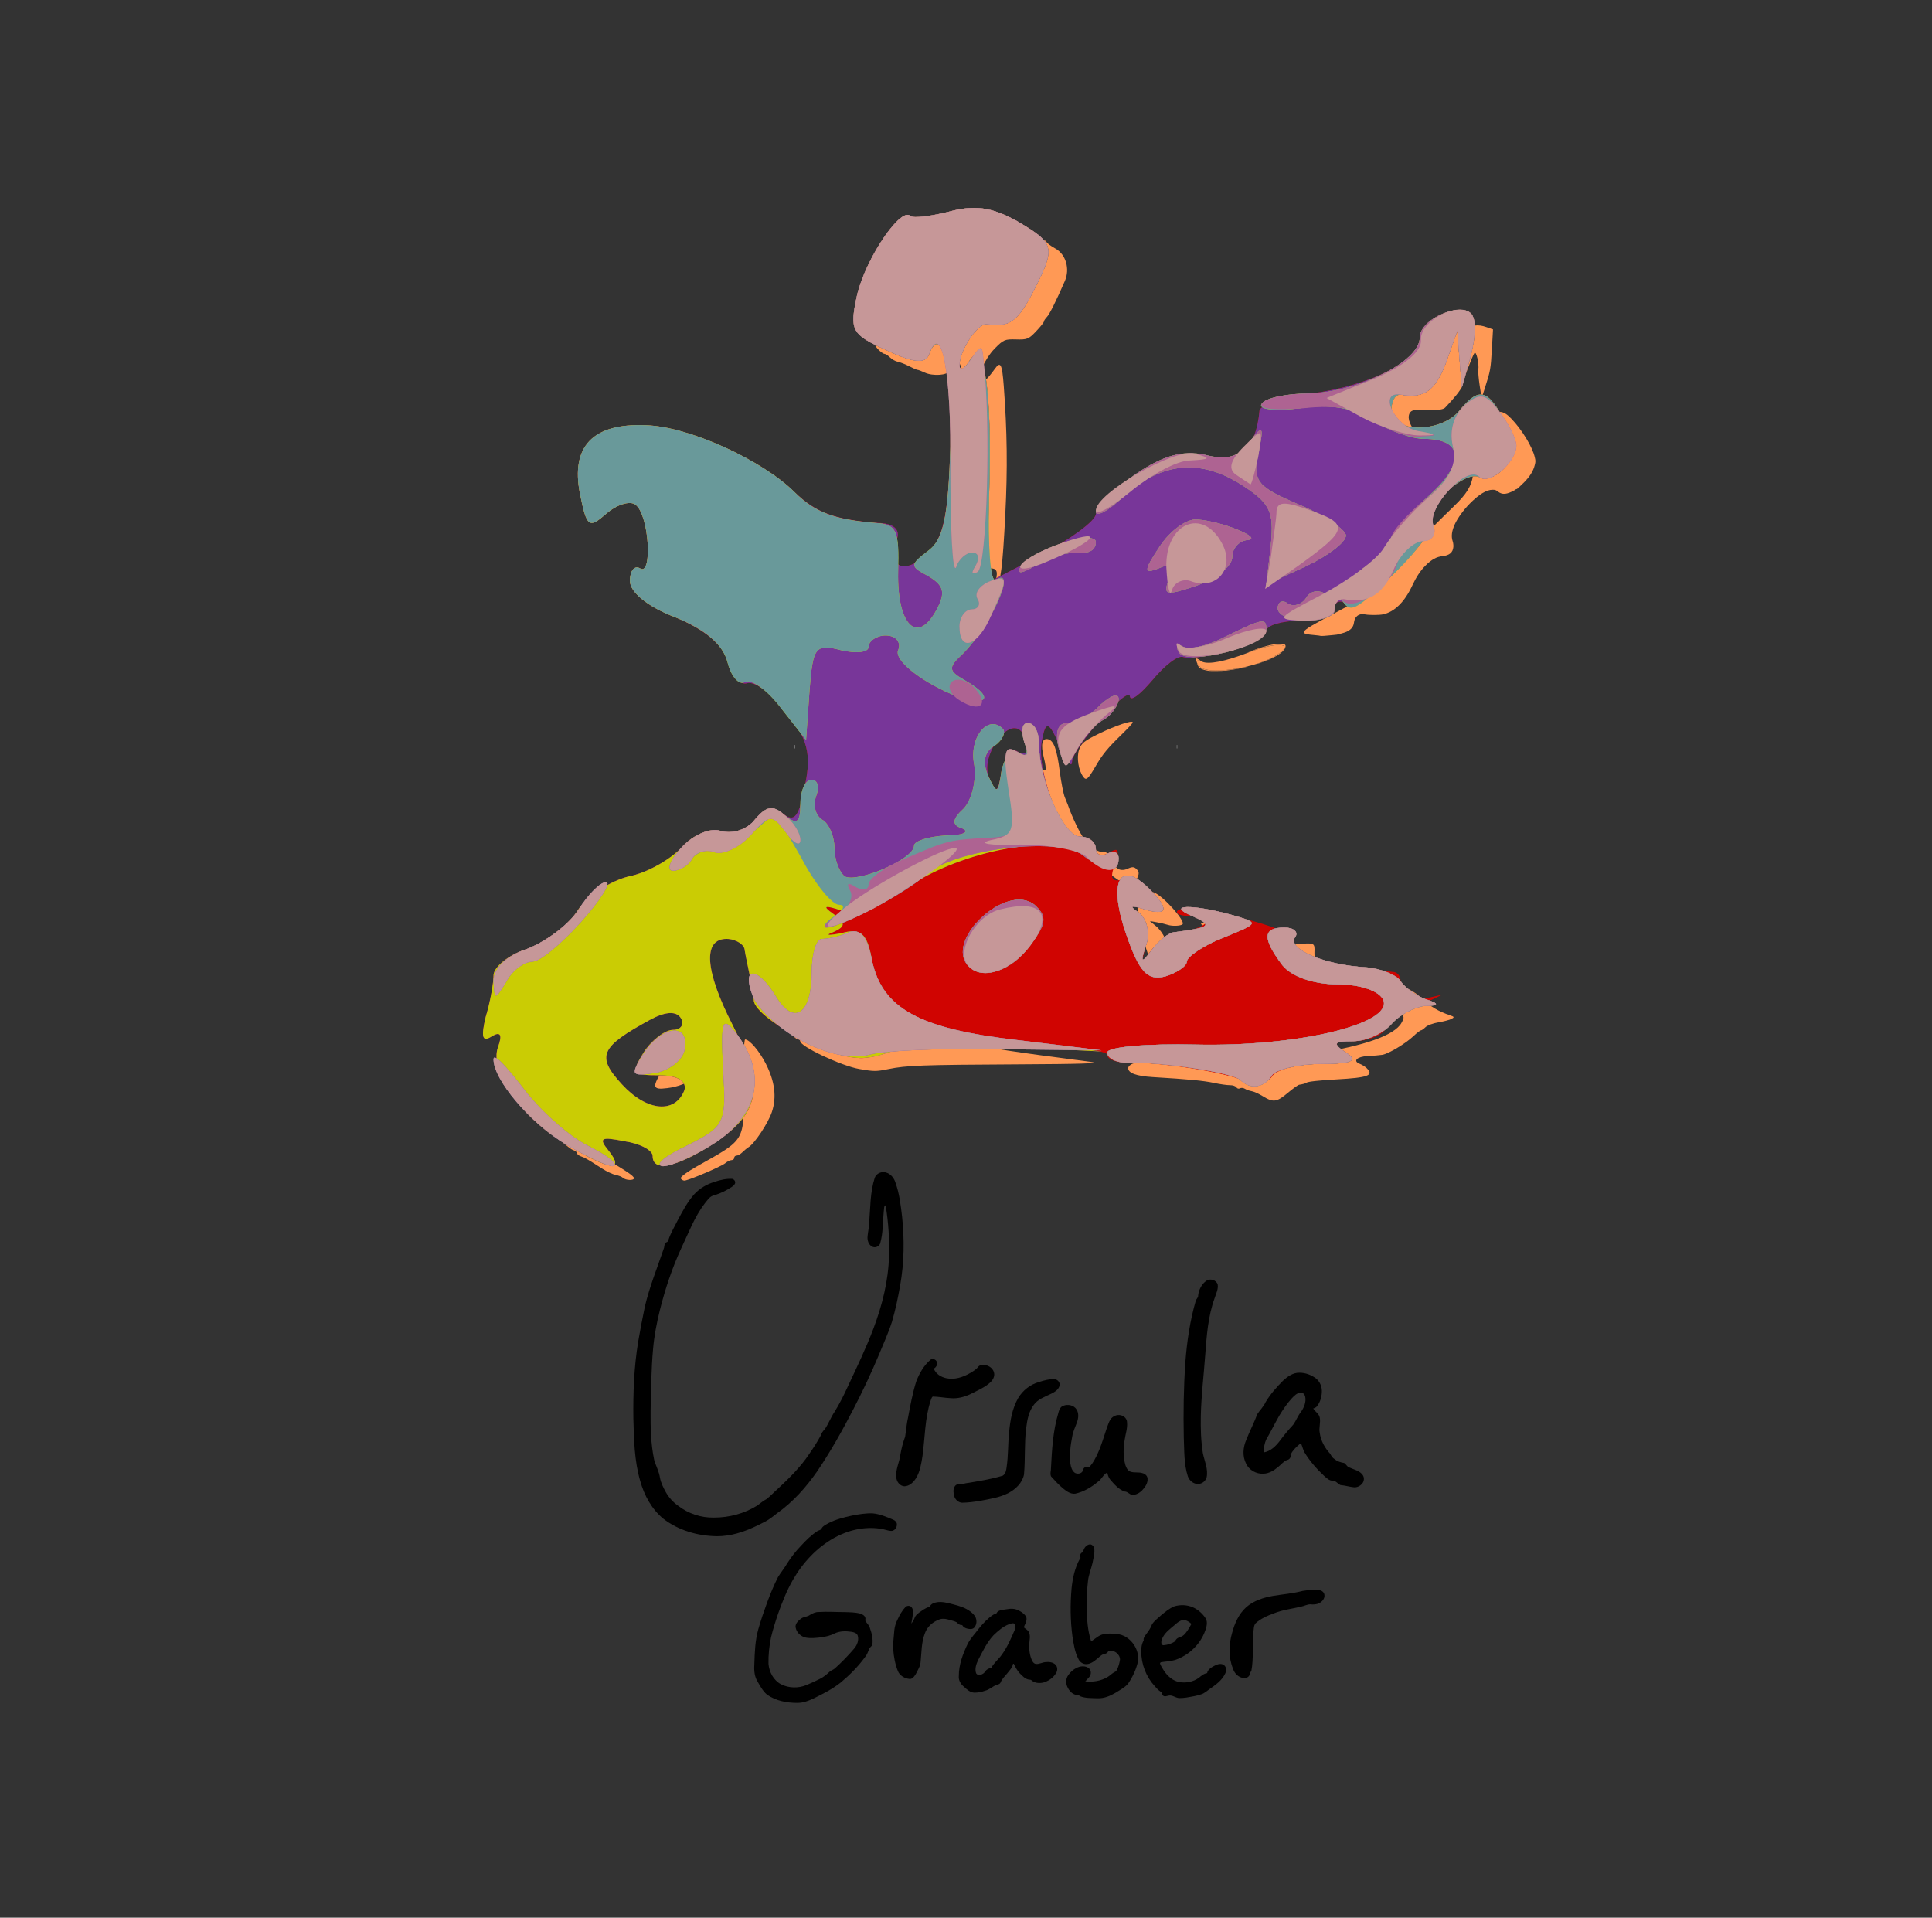 <?xml version="1.0" encoding="UTF-8" standalone="no"?>
<!-- Generator: Adobe Illustrator 16.0.0, SVG Export Plug-In . SVG Version: 6.00 Build 0)  -->

<svg
   xmlns:dc="http://purl.org/dc/elements/1.1/"
   xmlns:cc="http://creativecommons.org/ns#"
   xmlns:rdf="http://www.w3.org/1999/02/22-rdf-syntax-ns#"
   xmlns:svg="http://www.w3.org/2000/svg"
   xmlns="http://www.w3.org/2000/svg"
   xmlns:sodipodi="http://sodipodi.sourceforge.net/DTD/sodipodi-0.dtd"
   xmlns:inkscape="http://www.inkscape.org/namespaces/inkscape"
   version="1.1"
   id="Layer_1"
   x="0px"
   y="0px"
   width="68px"
   height="67.5px"
   viewBox="-22.5 0 68 67.5"
   enable-background="new -22.5 0 68 67.5"
   xml:space="preserve"
   inkscape:version="0.91 r13725"
   sodipodi:docname="logo3.svg"
   inkscape:export-filename="/home/pol/code/ursu-playground/images/logo3.svg.png"
   inkscape:export-xdpi="90"
   inkscape:export-ydpi="90"><rect x="-22.5" y="0" width="68" height="67.5" fill="#333333" stroke="none"/><defs
     id="defs3539" /><sodipodi:namedview
     pagecolor="#ffffff"
     bordercolor="#666666"
     borderopacity="1"
     objecttolerance="10"
     gridtolerance="10"
     guidetolerance="10"
     inkscape:pageopacity="0"
     inkscape:pageshadow="2"
     inkscape:window-width="1920"
     inkscape:window-height="1026"
     id="namedview3537"
     showgrid="false"
     inkscape:snap-text-baseline="true"
     inkscape:zoom="17.641005"
     inkscape:cx="47.588598"
     inkscape:cy="22.396766"
     inkscape:window-x="0"
     inkscape:window-y="0"
     inkscape:window-maximized="1"
     inkscape:current-layer="g3493"
     showguides="false"
     inkscape:snap-smooth-nodes="true" /><path
     d="M12.202,26.225c0,0.04,0,0.081,0,0.12c-0.002,0-0.005,0-0.008,0  c0-0.039,0-0.08,0-0.12C12.197,26.225,12.2,26.225,12.202,26.225z"
     id="path3521"
     inkscape:export-xdpi="990.09937"
     inkscape:export-ydpi="990.09937"
     clip-rule="evenodd"
     fill-rule="evenodd"
     fill="#FFFFFF" /><path
     fill-rule="evenodd"
     clip-rule="evenodd"
     fill="#FFFFFF"
     d="M18.93,26.225c0,0.04,0,0.081,0,0.12c-0.002,0-0.005,0-0.008,0  c0-0.039,0-0.08,0-0.12C18.925,26.225,18.928,26.225,18.93,26.225z"
     id="path3523"
     inkscape:export-xdpi="990.09937"
     inkscape:export-ydpi="990.09937" /><path
     fill-rule="evenodd"
     clip-rule="evenodd"
     fill="#FFFFFF"
     d="M5.474,26.225c0,0.04,0,0.081,0,0.12c-0.002,0-0.005,0-0.008,0  c0-0.039,0-0.08,0-0.12C5.469,26.225,5.472,26.225,5.474,26.225z"
     id="path3533"
     inkscape:export-xdpi="990.09937"
     inkscape:export-ydpi="990.09937" /><path
     style="fill:#ff9955;fill-opacity:1"
     d="m 40.967,34.679 c -0.425,-0.444 -0.983,-2.172 -0.918,-2.846 0.049,-0.507 0.167,-0.591 0.581,-0.414 0.334,0.142 1.103,1.007 0.991,1.115 -0.062,0.059 -0.357,0.072 -0.51,0.022 -0.088,-0.029 -0.268,-0.071 -0.4,-0.094 l -0.239,-0.041 0.217,0.179 c 0.119,0.098 0.255,0.283 0.302,0.411 0.095,0.258 0.084,0.838 -0.016,0.9 -0.035,0.022 -0.064,0.111 -0.064,0.199 0,0.124 0.104,0.056 0.465,-0.307 0.256,-0.257 0.535,-0.473 0.621,-0.481 0.086,-0.008 0.282,-0.035 0.437,-0.06 0.154,-0.025 0.35,-0.054 0.434,-0.064 0.295,-0.035 0.215,-0.212 -0.188,-0.416 -0.223,-0.113 -0.406,-0.232 -0.406,-0.265 -8.9e-5,-0.112 0.801,-0.028 1.663,0.175 0.077,0.018 0.239,0.071 0.361,0.118 0.121,0.047 0.221,0.059 0.222,0.027 0.001,-0.068 0.156,0.159 0.158,0.231 6.73e-4,0.027 -0.326,0.186 -0.725,0.354 -0.907,0.38 -1.42,0.702 -1.514,0.949 -0.086,0.226 -0.671,0.532 -1.016,0.532 -0.158,0 -0.313,-0.076 -0.454,-0.223 z"
     id="path3760"
     inkscape:connector-curvature="0"
     transform="translate(-22.5,0)"
     inkscape:export-xdpi="990.09937"
     inkscape:export-ydpi="990.09937" /><path
     style="fill:#ff9955;fill-opacity:1"
     d="m 44.455,38.589 c -0.145,-0.089 -0.326,-0.171 -0.401,-0.182 -0.075,-0.012 -0.182,-0.049 -0.237,-0.084 -0.055,-0.034 -0.134,-0.042 -0.175,-0.016 -0.041,0.025 -0.097,0.01 -0.124,-0.034 -0.027,-0.044 -0.129,-0.079 -0.226,-0.077 -0.097,0.002 -0.351,-0.034 -0.565,-0.08 -0.365,-0.079 -0.891,-0.129 -2.154,-0.205 -0.575,-0.035 -0.865,-0.14 -0.865,-0.315 0,-0.059 0.081,-0.134 0.18,-0.165 0.099,-0.031 1.353,-0.087 2.786,-0.125 1.933,-0.05 2.874,-0.11 3.648,-0.23 1.71,-0.265 2.762,-0.64 3.003,-1.069 0.108,-0.192 0.104,-0.226 -0.04,-0.387 -0.253,-0.284 -0.639,-0.401 -1.574,-0.477 -1.316,-0.107 -1.822,-0.389 -2.262,-1.258 -0.249,-0.492 -0.163,-0.639 0.391,-0.669 0.417,-0.023 0.437,-0.01 0.425,0.294 -0.008,0.22 0.036,0.327 0.183,0.441 0.158,0.123 0.766,0.354 1.156,0.438 0.389,0.085 0.618,0.122 0.962,0.157 0.642,0.065 1.138,0.266 1.489,0.603 0.298,0.287 0.573,0.45 0.997,0.593 0.133,0.045 0.14,0.065 0.04,0.12 -0.066,0.036 -0.274,0.091 -0.463,0.122 -0.188,0.031 -0.393,0.107 -0.455,0.169 -0.062,0.062 -0.135,0.113 -0.162,0.113 -0.027,0 -0.147,0.093 -0.266,0.206 -0.273,0.259 -0.874,0.619 -1.093,0.655 -0.091,0.015 -0.326,0.035 -0.52,0.044 -0.37,0.018 -0.529,0.176 -0.274,0.273 0.081,0.031 0.192,0.1 0.247,0.155 0.257,0.254 0.049,0.331 -1.062,0.393 -0.634,0.035 -1.023,0.079 -1.062,0.118 -0.022,0.022 -0.139,0.055 -0.253,0.07 -0.04,0.005 -0.224,0.136 -0.408,0.291 -0.388,0.324 -0.503,0.34 -0.865,0.119 z"
     id="path3762"
     inkscape:connector-curvature="0"
     transform="translate(-22.5,0)"
     inkscape:export-xdpi="990.09937"
     inkscape:export-ydpi="990.09937" /><path
     style="fill:#ff9955;fill-opacity:1"
     d="m 34.855,34.545 c -0.535,-0.535 0.11,-1.71 1.099,-2.004 0.737,-0.219 1.308,-0.117 1.4,0.249 0.065,0.259 -0.234,0.837 -0.66,1.276 -0.641,0.659 -1.449,0.87 -1.839,0.48 z"
     id="path3764"
     inkscape:connector-curvature="0"
     transform="translate(-22.5,0)"
     inkscape:export-xdpi="990.09937"
     inkscape:export-ydpi="990.09937" /><path
     style="fill:#ff9955;fill-opacity:1"
     d="m 29.848,33.073 c 0,-0.133 0.64,-0.661 1.395,-1.152 0.871,-0.567 2.715,-1.508 2.954,-1.508 0.159,0 0.155,0.016 -0.066,0.246 -0.724,0.757 -4.284,2.763 -4.284,2.414 z"
     id="path3766"
     inkscape:connector-curvature="0"
     transform="translate(-22.5,0)"
     inkscape:export-xdpi="990.09937"
     inkscape:export-ydpi="990.09937" /><path
     style="fill:#ff9955;fill-opacity:1"
     d="m 24.317,30.977 c 0,-0.179 0.629,-0.95 0.782,-0.959 0.055,-0.003 0.1,-0.044 0.1,-0.091 0,-0.047 0.028,-0.068 0.061,-0.047 0.034,0.021 0.146,-0.008 0.25,-0.063 0.132,-0.071 0.297,-0.081 0.547,-0.034 0.223,0.042 0.416,0.036 0.512,-0.015 0.084,-0.045 0.153,-0.058 0.153,-0.03 0,0.099 0.442,-0.231 0.667,-0.499 0.334,-0.397 0.583,-0.366 1.045,0.129 0.204,0.219 0.372,0.432 0.372,0.474 0,0.042 0.022,0.134 0.049,0.204 0.105,0.273 -0.207,0.112 -0.53,-0.274 -0.431,-0.515 -0.577,-0.514 -1.085,0.006 -0.529,0.541 -0.88,0.715 -1.448,0.715 -0.42,0 -0.482,0.025 -0.803,0.321 -0.38,0.351 -0.672,0.422 -0.672,0.163 z"
     id="path3768"
     inkscape:connector-curvature="0"
     transform="translate(-22.5,0)"
     inkscape:export-xdpi="990.09937"
     inkscape:export-ydpi="990.09937" /><path
     style="fill:#ff9955;fill-opacity:1"
     d="m 18.102,35.376 c -0.084,-0.265 0.024,-0.657 0.249,-0.899 0.114,-0.123 0.553,-0.392 0.977,-0.598 0.791,-0.385 0.869,-0.451 2.215,-1.882 0.293,-0.312 0.486,-0.463 0.509,-0.398 0.065,0.185 -0.541,0.996 -1.333,1.785 -0.582,0.579 -0.869,0.804 -1.172,0.916 -0.571,0.212 -0.795,0.388 -1.075,0.843 -0.135,0.22 -0.262,0.4 -0.281,0.4 -0.019,0 -0.059,-0.075 -0.089,-0.167 z"
     id="path3770"
     inkscape:connector-curvature="0"
     transform="translate(-22.5,0)"
     inkscape:export-xdpi="990.09937"
     inkscape:export-ydpi="990.09937" /><path
     style="fill:#ff9955;fill-opacity:1"
     d="m 23.958,41.479 c -0.026,-0.043 0.227,-0.232 0.562,-0.421 1.746,-0.983 1.669,-0.85 1.65,-2.864 -0.009,-0.902 0.016,-1.608 0.056,-1.608 0.153,0 0.504,0.412 0.73,0.857 0.316,0.623 0.385,1.173 0.212,1.695 -0.128,0.386 -0.605,1.108 -0.818,1.238 -0.056,0.034 -0.154,0.115 -0.219,0.18 -0.065,0.065 -0.157,0.118 -0.204,0.118 -0.047,0 -0.086,0.036 -0.086,0.08 0,0.044 -0.042,0.08 -0.094,0.08 -0.052,0 -0.151,0.049 -0.22,0.108 -0.135,0.115 -1.303,0.613 -1.439,0.613 -0.045,0 -0.103,-0.035 -0.129,-0.077 z"
     id="path3772"
     inkscape:connector-curvature="0"
     transform="translate(-22.5,0)"
     inkscape:export-xdpi="990.09937"
     inkscape:export-ydpi="990.09937" /><path
     style="fill:#ff9955;fill-opacity:1"
     d="m 23.065,38.236 c -0.068,-0.177 0.598,-1.111 0.905,-1.269 0.515,-0.265 0.827,-0.148 0.827,0.311 0,0.5 -0.542,0.924 -1.306,1.021 -0.288,0.037 -0.394,0.021 -0.426,-0.062 z"
     id="path3774"
     inkscape:connector-curvature="0"
     transform="translate(-22.5,0)"
     inkscape:export-xdpi="990.09937"
     inkscape:export-ydpi="990.09937" /><path
     style="fill:#ff9955;fill-opacity:1"
     d="m 21.925,41.457 c -0.036,-0.036 -0.149,-0.081 -0.252,-0.101 -0.103,-0.02 -0.317,-0.119 -0.475,-0.221 -0.539,-0.346 -0.609,-0.386 -0.749,-0.433 -0.077,-0.026 -0.14,-0.077 -0.14,-0.113 0,-0.036 -0.063,-0.086 -0.14,-0.111 -0.194,-0.063 -1.035,-0.877 -1.458,-1.409 -0.368,-0.464 -0.642,-0.984 -0.645,-1.226 -0.003,-0.227 0.215,-0.036 0.897,0.787 0.759,0.916 1.674,1.766 2.278,2.116 0.797,0.462 1.073,0.648 1.073,0.725 0,0.089 -0.296,0.077 -0.388,-0.015 z"
     id="path3776"
     inkscape:connector-curvature="0"
     transform="translate(-22.5,0)"
     inkscape:export-xdpi="990.09937"
     inkscape:export-ydpi="990.09937" /><path
     style="fill:#ff9955;fill-opacity:1"
     d="m 41.843,21.29 c -0.029,-0.047 -0.058,-0.369 -0.066,-0.716 -0.017,-0.786 0.193,-1.297 0.613,-1.497 0.335,-0.159 0.395,-0.159 0.737,0.003 0.373,0.177 0.671,0.697 0.671,1.172 0,0.314 -0.037,0.398 -0.257,0.583 -0.239,0.201 -0.293,0.213 -0.782,0.167 -0.55,-0.052 -0.646,-0.024 -0.781,0.222 -0.05,0.092 -0.103,0.118 -0.135,0.066 z"
     id="path3778"
     inkscape:connector-curvature="0"
     transform="translate(-22.5,0)"
     inkscape:export-xdpi="990.09937"
     inkscape:export-ydpi="990.09937" /><path
     style="fill:#ff9955;fill-opacity:1"
     d="m 45.265,21.022 c 0.026,-0.104 0.122,-0.712 0.213,-1.351 0.092,-0.639 0.184,-1.212 0.206,-1.274 0.078,-0.219 1.242,0.066 1.86,0.457 0.273,0.172 0.225,0.437 -0.138,0.765 -0.345,0.311 -1.272,1.001 -1.837,1.365 l -0.351,0.227 0.047,-0.189 z"
     id="path3780"
     inkscape:connector-curvature="0"
     transform="translate(-22.5,0)"
     inkscape:export-xdpi="990.09937"
     inkscape:export-ydpi="990.09937" /><path
     style="fill:#ff9955;fill-opacity:1"
     d="m 44.283,17.281 c -0.335,-0.279 -0.306,-0.463 0.154,-0.977 0.177,-0.198 0.323,-0.38 0.323,-0.404 6.1e-5,-0.024 0.071,-0.048 0.157,-0.055 0.134,-0.01 0.151,0.026 0.115,0.243 -0.139,0.839 -0.294,1.418 -0.381,1.418 -0.054,0 -0.219,-0.101 -0.368,-0.225 z"
     id="path3782"
     inkscape:connector-curvature="0"
     transform="translate(-22.5,0)"
     inkscape:export-xdpi="990.09937"
     inkscape:export-ydpi="990.09937" /><path
     style="fill:#ff9955;fill-opacity:1"
     d="m 49.729,15.671 c -0.514,-0.167 -2.245,-1.024 -2.244,-1.112 2.8e-4,-0.033 0.397,-0.216 0.882,-0.407 0.485,-0.191 0.881,-0.383 0.881,-0.426 0,-0.043 0.036,-0.055 0.08,-0.028 0.044,0.027 0.08,0.009 0.08,-0.04 0,-0.049 0.031,-0.071 0.068,-0.047 0.101,0.063 0.744,-0.368 0.995,-0.667 0.12,-0.143 0.219,-0.334 0.219,-0.425 0,-0.296 0.314,-0.687 0.703,-0.876 0.438,-0.212 0.614,-0.236 0.928,-0.128 l 0.228,0.079 -0.04,0.691 c -0.041,0.709 -0.049,0.756 -0.246,1.372 l -0.115,0.361 -0.068,-0.441 c -0.037,-0.243 -0.059,-0.495 -0.049,-0.561 0.033,-0.211 -0.069,-0.665 -0.134,-0.592 -0.064,0.073 -0.433,1.043 -0.457,1.204 -0.012,0.081 -0.276,0.411 -0.574,0.718 -0.071,0.073 -0.263,0.097 -0.618,0.077 -0.37,-0.021 -0.541,0.002 -0.607,0.082 -0.249,0.3 0.319,1.034 0.928,1.197 l 0.401,0.107 -0.401,0.001 c -0.22,6.01e-4 -0.599,-0.063 -0.842,-0.142 z"
     id="path3784"
     inkscape:connector-curvature="0"
     transform="translate(-22.5,0)"
     inkscape:export-xdpi="990.09937"
     inkscape:export-ydpi="990.09937" /><path
     style="fill:#ff9955;fill-opacity:1"
     d="m 42.239,23.473 c -0.187,-0.187 -0.153,-0.284 0.065,-0.184 0.24,0.109 0.811,-0.004 1.656,-0.328 1.111,-0.427 1.71,-0.295 0.822,0.181 -0.762,0.408 -2.269,0.605 -2.542,0.331 z"
     id="path3788"
     inkscape:connector-curvature="0"
     transform="translate(-22.5,0)"
     inkscape:export-xdpi="990.09937"
     inkscape:export-ydpi="990.09937" /><path
     style="fill:#ff9955;fill-opacity:1"
     d="M 34.938 7.848 C 34.806 7.858 34.291 7.953 33.795 8.057 C 33.084 8.206 32.862 8.226 32.744 8.152 C 32.617 8.073 32.548 8.103 32.281 8.354 C 32.109 8.516 31.88 8.792 31.773 8.969 C 31.667 9.145 31.56 9.308 31.535 9.33 C 31.49 9.371 31.164 10.045 31.139 10.15 C 31.131 10.183 31.068 10.342 31 10.506 C 30.843 10.881 30.814 11.018 30.771 11.623 C 30.743 12.032 30.763 12.142 30.896 12.285 C 30.984 12.379 31.09 12.455 31.129 12.455 C 31.168 12.455 31.256 12.512 31.324 12.58 C 31.393 12.649 31.517 12.718 31.602 12.734 C 31.686 12.751 31.868 12.822 32.004 12.893 C 32.14 12.963 32.27 13.019 32.293 13.018 C 32.316 13.016 32.434 13.06 32.555 13.117 C 32.829 13.246 33.375 13.208 33.375 13.061 C 33.375 13.002 33.446 12.87 33.531 12.766 L 33.686 12.576 L 33.803 12.857 C 34.013 13.358 34.113 14.606 34.178 17.547 C 34.213 19.134 34.246 20.445 34.25 20.461 C 34.254 20.477 34.365 20.375 34.496 20.234 C 34.657 20.062 34.793 19.988 34.916 20.006 C 35.107 20.033 35.13 20.156 35.016 20.553 C 34.97 20.711 34.977 20.734 35.057 20.66 C 35.219 20.509 35.288 19.977 35.383 18.107 C 35.465 16.496 35.449 15.185 35.328 13.578 C 35.27 12.806 35.215 12.702 35.014 12.984 C 34.744 13.363 34.565 13.518 34.488 13.441 C 34.357 13.31 34.663 12.621 35.008 12.271 C 35.319 11.956 35.364 11.936 35.762 11.947 C 36.152 11.959 36.207 11.936 36.463 11.666 C 36.616 11.505 36.742 11.348 36.742 11.318 C 36.743 11.288 36.789 11.216 36.846 11.158 C 36.94 11.061 37.16 10.621 37.479 9.891 C 37.665 9.462 37.515 8.951 37.143 8.746 C 36.988 8.661 36.851 8.559 36.836 8.52 C 36.821 8.48 36.76 8.447 36.701 8.447 C 36.642 8.447 36.538 8.392 36.471 8.324 C 36.304 8.158 35.233 7.825 34.938 7.848 z M 36.879 26.018 C 36.675 25.978 36.624 26.214 36.738 26.66 C 36.794 26.878 36.821 27.076 36.797 27.1 C 36.773 27.123 36.643 27.076 36.508 26.996 C 36.321 26.886 36.241 26.874 36.17 26.945 C 36.05 27.065 36.059 27.343 36.229 28.553 C 36.364 29.525 36.366 29.542 36.207 29.756 C 36.117 29.877 35.916 30.005 35.752 30.047 C 35.221 30.182 35.447 30.253 36.402 30.254 C 37.912 30.255 38.591 30.413 39.299 30.934 C 39.657 31.197 39.897 31.194 40.021 30.922 C 40.1 30.749 40.096 30.686 40.006 30.596 C 39.916 30.506 39.854 30.503 39.684 30.58 C 39.454 30.685 39.227 30.58 39.227 30.367 C 39.227 30.231 38.904 29.925 38.816 29.979 C 38.732 30.031 38.266 29.791 38.266 29.695 C 38.266 29.656 38.218 29.576 38.16 29.518 C 38.037 29.394 37.732 28.763 37.584 28.328 C 37.576 28.306 37.531 28.191 37.48 28.07 C 37.43 27.95 37.348 27.535 37.299 27.148 C 37.2 26.367 37.085 26.057 36.879 26.018 z M 30.699 33.33 C 30.606 33.355 30.316 33.423 30.055 33.482 C 29.738 33.554 29.542 33.648 29.465 33.764 C 29.399 33.863 29.324 34.274 29.289 34.721 C 29.215 35.664 29.062 36.078 28.766 36.152 C 28.517 36.215 28.253 35.996 27.832 35.379 C 27.396 34.739 26.975 34.637 27.08 35.197 C 27.109 35.35 27.193 35.575 27.268 35.697 C 27.457 36.008 27.987 36.586 28.084 36.586 C 28.128 36.586 28.164 36.613 28.164 36.646 C 28.164 36.835 29.613 37.517 30.248 37.627 C 30.766 37.717 30.84 37.716 31.268 37.629 C 31.905 37.499 32.476 37.479 35.781 37.463 C 38.093 37.452 38.796 37.428 38.387 37.375 C 35.668 37.023 34.77 36.886 34.217 36.742 C 32.467 36.287 31.723 35.647 31.361 34.283 C 31.166 33.549 30.965 33.26 30.699 33.33 z "
     id="path3750"
     inkscape:export-xdpi="990.09937"
     inkscape:export-ydpi="990.09937"
     transform="translate(-22.5,0)" /><path
     style="fill:#ff9955;fill-opacity:1"
     d="m 38.129,27.346 c -0.17,-0.226 -0.242,-0.672 -0.152,-0.948 0.075,-0.232 0.18,-0.319 0.69,-0.568 0.593,-0.29 1.202,-0.495 1.202,-0.403 0,0.026 -0.171,0.213 -0.381,0.417 -0.517,0.503 -0.677,0.698 -0.936,1.143 -0.257,0.441 -0.321,0.496 -0.423,0.36 z"
     id="path3790"
     inkscape:connector-curvature="0"
     transform="translate(-22.5,0)"
     inkscape:export-xdpi="990.09937"
     inkscape:export-ydpi="990.09937" /><path
     style="fill:#ff9955;fill-opacity:1"
     d="m 34.546,22.991 c -0.027,-0.07 -0.049,-0.263 -0.049,-0.428 0,-0.319 0.157,-0.526 0.441,-0.582 0.129,-0.025 0.157,-0.088 0.144,-0.318 -0.019,-0.335 0.2,-0.589 0.609,-0.706 0.197,-0.057 0.268,-0.048 0.3,0.037 0.062,0.161 -0.592,1.605 -0.854,1.886 -0.243,0.261 -0.514,0.312 -0.591,0.112 z"
     id="path3792"
     inkscape:connector-curvature="0"
     transform="translate(-22.5,0)"
     inkscape:export-xdpi="990.09937"
     inkscape:export-ydpi="990.09937" /><path
     style="fill:#ff9955;fill-opacity:1"
     d="m 36.662,20.436 c 0,-0.226 1.152,-0.761 2.078,-0.964 0.674,-0.148 -0.212,0.415 -1.37,0.87 -0.616,0.242 -0.708,0.254 -0.708,0.094 z"
     id="path3794"
     inkscape:connector-curvature="0"
     transform="translate(-22.5,0)"
     inkscape:export-xdpi="990.09937"
     inkscape:export-ydpi="990.09937" /><path
     style="fill:#ff9955;fill-opacity:1"
     d="m 46.489,22.383 c -0.006,-0.006 -0.12,-0.02 -0.254,-0.032 -0.404,-0.035 -0.438,-0.082 -0.184,-0.256 0.102,-0.07 0.578,-0.333 1.01,-0.558 0.847,-0.442 1.675,-1.012 2.097,-1.445 0.084,-0.086 0.231,-0.274 0.327,-0.417 0.341,-0.508 0.676,-0.877 1.687,-1.855 0.45,-0.436 0.617,-0.707 0.672,-1.087 0.023,-0.162 0.021,-0.195 -0.022,-0.431 -0.057,-0.307 -0.062,-0.597 -0.013,-0.787 0.08,-0.31 0.259,-0.586 0.508,-0.784 0.394,-0.313 0.575,-0.311 0.881,0.01 0.371,0.388 0.734,0.985 0.82,1.349 0.032,0.135 0.032,0.152 2.62e-4,0.28 -0.052,0.211 -0.176,0.409 -0.386,0.618 -0.202,0.2 -0.238,0.231 -0.266,0.231 -0.011,0 -0.022,0.007 -0.026,0.015 -0.004,0.008 -0.071,0.045 -0.149,0.08 -0.203,0.093 -0.334,0.091 -0.461,-0.005 -0.078,-0.06 -0.108,-0.07 -0.196,-0.07 -0.217,9.96e-4 -0.479,0.16 -0.807,0.491 -0.209,0.211 -0.424,0.507 -0.521,0.719 -0.11,0.241 -0.135,0.431 -0.077,0.602 0.02,0.06 0.029,0.134 0.024,0.201 -0.016,0.193 -0.138,0.298 -0.378,0.323 -0.218,0.023 -0.394,0.122 -0.61,0.34 -0.174,0.177 -0.32,0.398 -0.462,0.704 -0.267,0.571 -0.624,0.922 -1.027,1.006 -0.132,0.028 -0.484,0.029 -0.625,0.002 -0.133,-0.025 -0.234,-1.6e-4 -0.304,0.075 -0.061,0.066 -0.074,0.1 -0.098,0.244 -0.027,0.165 -0.163,0.28 -0.4,0.341 -0.049,0.013 -0.103,0.028 -0.12,0.035 -0.017,0.006 -0.053,0.014 -0.08,0.017 -0.028,0.003 -0.095,0.01 -0.15,0.016 -0.234,0.025 -0.402,0.036 -0.411,0.026 z"
     id="path3798"
     inkscape:connector-curvature="0"
     transform="translate(-22.5,0)"
     inkscape:export-xdpi="990.09937"
     inkscape:export-ydpi="990.09937" /><path
     style="fill:#ff9955;fill-opacity:1"
     d="m 39.261,18.513 c 0,-0.348 1.098,-1.19 2.197,-1.684 0.718,-0.323 1.09,-0.39 1.481,-0.267 0.32,0.101 0.284,0.122 -0.308,0.175 -0.629,0.057 -1.259,0.387 -2.313,1.212 -0.468,0.366 -0.792,0.568 -0.954,0.594 -0.084,0.014 -0.103,0.008 -0.103,-0.031 z"
     id="path3800"
     inkscape:connector-curvature="0"
     transform="translate(-22.5,0)"
     inkscape:export-xdpi="990.09937"
     inkscape:export-ydpi="990.09937" /><path
     style="fill:#ff9955;fill-opacity:1"
     d="m 44.343,23.33 c 0.164,-0.057 0.26,-0.097 0.387,-0.161 0.292,-0.146 0.481,-0.296 0.481,-0.381 0,-0.03 -0.029,-0.061 -0.068,-0.073 -0.015,-0.005 -0.065,-0.01 -0.11,-0.012 -0.209,-0.009 -0.555,0.068 -0.955,0.212 -0.075,0.027 -0.138,0.048 -0.14,0.046 -0.008,-0.008 0.306,-0.124 0.487,-0.179 0.253,-0.077 0.441,-0.116 0.598,-0.122 0.191,-0.008 0.25,0.027 0.216,0.129 -0.059,0.178 -0.365,0.367 -0.885,0.545 -0.064,0.022 -0.121,0.04 -0.128,0.039 -0.006,-2.1e-4 0.046,-0.02 0.116,-0.045 z"
     id="path3802"
     inkscape:connector-curvature="0"
     transform="translate(-22.5,0)"
     inkscape:export-xdpi="990.09937"
     inkscape:export-ydpi="990.09937" /><path
     style="fill:#ff9955;fill-opacity:1"
     d="m 42.101,23.248 c -0.014,-0.069 -0.004,-0.082 0.046,-0.061 0.025,0.01 0.118,0.075 0.114,0.079 -0.001,0.001 -0.018,-0.003 -0.036,-0.008 -0.06,-0.018 -0.091,-0.012 -0.108,0.021 -0.006,0.011 -0.009,0.005 -0.015,-0.03 z"
     id="path3804"
     inkscape:connector-curvature="0"
     transform="translate(-22.5,0)"
     inkscape:export-xdpi="990.09937"
     inkscape:export-ydpi="990.09937" /><path
     style="fill:#ff9955;fill-opacity:1"
     d="m 42.557,23.615 c -0.165,-0.02 -0.297,-0.068 -0.355,-0.128 -0.025,-0.026 -0.066,-0.105 -0.066,-0.128 0,-0.004 0.014,0.012 0.031,0.035 0.071,0.096 0.136,0.139 0.255,0.169 0.117,0.03 0.186,0.036 0.408,0.035 0.325,-4.63e-4 0.609,-0.035 0.994,-0.121 0.062,-0.014 0.114,-0.024 0.115,-0.022 0.005,0.005 -0.228,0.061 -0.366,0.086 -0.147,0.027 -0.289,0.048 -0.436,0.065 -0.119,0.013 -0.499,0.019 -0.581,0.009 z"
     id="path3806"
     inkscape:connector-curvature="0"
     transform="translate(-22.5,0)"
     inkscape:export-xdpi="990.09937"
     inkscape:export-ydpi="990.09937" /><g
     id="g3493"
     transform="translate(2.004,0.561)"
     inkscape:export-xdpi="990.09937"
     inkscape:export-ydpi="990.09937"><g
       id="g4706"
       transform="matrix(0.007,0,0,-0.007,-5.477,66.13)"
       style="fill:#000000;stroke:none"
       inkscape:export-xdpi="90"
       inkscape:export-ydpi="90"><path
         d="m 885.039,1802.633 c -95.269,1.569 -192.108,29.077 -268.105,88.103 -58.577,48.163 -95.909,117.64 -116.05,189.72 -29.508,101.627 -31.646,208.114 -34.385,313.164 -1.704,128.786 3.096,258.056 23.833,385.285 10.357,59.705 21.389,119.349 33.986,178.595 23.759,101.137 63.192,197.618 96.495,295.772 1.846,9.266 1.564,21.686 10.842,26.993 5.729,1.692 11.134,6.245 11.142,12.616 11.608,35.098 30.992,66.849 47.275,99.852 24.327,45.363 48.587,91.621 83.104,130.253 27.107,28.957 62.052,49.586 99.809,61.059 29.121,9.798 59.756,17.674 90.628,15.615 10.638,-2.504 19.178,-15.509 12.736,-25.617 -7.395,-13.291 -22.761,-18.439 -34.546,-26.891 -24.862,-14.899 -52.023,-25.108 -79.514,-33.514 -16.462,-8 -25.682,-24.731 -37.289,-38.038 -51.711,-67.983 -81.476,-148.907 -117.975,-225.306 -45.852,-99.357 -80.347,-203.663 -107.044,-309.692 -15.952,-64.507 -28.811,-129.927 -34.414,-196.21 -9.619,-103.5 -9.585,-207.554 -12.474,-311.376 -0.72,-82.132 0.869,-165.051 17.844,-245.707 8.459,-30.709 24.833,-59.017 29.258,-90.861 5.121,-26.175 17.334,-50.151 30.08,-73.312 14.896,-26.002 35.345,-48.68 59.682,-66.154 51.165,-40.171 116.283,-62.081 181.354,-60.611 76.436,-0.298 153.29,20.27 218.356,60.586 14.811,11.343 29.307,23.168 45.699,32.085 21.835,16.312 39.797,37.057 60.391,54.815 56.373,52.687 111.746,107.516 154.715,172.012 20.964,30.453 41.407,61.487 58.63,94.19 3.363,11.382 10.258,21.185 18.775,29.297 19.899,28.013 30.984,61.085 50.529,89.331 25.238,40.924 46.81,83.946 66.705,127.678 45.024,96.057 91.32,191.734 128.672,291.116 43.995,117.104 75.246,240.354 78.121,365.944 2.479,82.44 -2.906,165.422 -16.051,246.669 0.202,3.003 -2.991,8.647 -5.607,5.117 -4.493,-9.046 -2.997,-19.64 -4.909,-29.331 -5.394,-54.081 -2.737,-109.47 -18.356,-162.042 -6.285,-15.112 -26.359,-23.226 -40.893,-14.312 -18.252,10.051 -24.214,33.156 -21.938,52.52 1.93,21.065 6.929,41.786 7.642,63.026 6.416,77.134 4.445,156.202 28.438,230.564 8.289,21.962 35.295,33.169 57.016,25.961 24.089,-6.962 40.856,-29.041 47.496,-52.34 19.502,-54.043 25.858,-111.711 32.73,-168.455 12.086,-114.924 10.973,-231.727 -9.417,-345.619 -10.626,-61.842 -23.716,-123.491 -41.292,-183.755 -17.919,-56.648 -43.13,-110.603 -65.429,-165.599 -39.372,-93.951 -82.965,-186.156 -129.903,-276.55 -54.52,-105.554 -112.799,-209.637 -179.228,-308.044 -56.139,-81.276 -122.813,-156.378 -203.892,-213.639 -21.898,-17.398 -43.981,-35.091 -69.656,-46.68 -56.804,-29.392 -116.571,-55.421 -180.267,-64.444 -17.674,-2.612 -35.504,-3.955 -53.349,-3.837 z"
         id="path4708"
         inkscape:connector-curvature="0" /><path
         d="m 3306.41,2065.648 c -23.696,-1.2 -44.394,16.58 -51.971,38.023 -20.411,62.929 -17.331,129.765 -20.451,195.133 -2.498,125.802 -0.716,251.803 7.841,377.321 8.004,105.447 23.355,210.846 52.981,312.544 3.992,8.28 12.371,15.186 11.471,25.232 3.364,28.525 17.895,57.592 42.381,73.947 19.049,12.038 49.474,2.928 55.762,-19.488 3.998,-24.207 -8.8,-46.458 -15.485,-68.981 -33.415,-91.882 -40.009,-190.417 -47.265,-287.063 -7.302,-101.825 -19.897,-203.324 -22.006,-305.494 -1.295,-62.87 0.579,-126.094 10.53,-188.264 8.459,-39.219 26.943,-78.339 18.924,-118.811 -4.75,-18.964 -22.808,-34.452 -42.711,-34.1 z"
         id="path4710"
         inkscape:connector-curvature="0" /><path
         d="m 1828.855,2053.762 c -23.195,1.26 -39.669,24.306 -40.402,46.281 -4.134,38.37 15.753,73.757 20.312,111.42 5.335,31.242 13.243,61.98 24.223,91.687 5.155,32.537 7.258,65.477 14.857,97.569 11.406,60.319 22.238,120.986 40.788,179.574 15.7,41.685 38.986,82.021 73.297,110.959 12.835,7.541 30.442,-2.698 31.791,-17.068 1.602,-11.927 -6.413,-23.231 -16.393,-28.998 9.434,-26.54 36.313,-42.41 62.649,-48.092 41.492,-8.834 84.149,5.075 119.852,25.936 14.805,8.945 30.645,17.674 40.821,32.146 7.887,8.793 20.311,10.007 31.35,8.635 23.687,-2.1 47.427,-20.461 49.012,-45.352 1.147,-20.229 -12.64,-37.508 -27.762,-49.203 -26.997,-22.12 -59.834,-35.053 -90.371,-51.319 -31.427,-15.053 -66.129,-24.335 -100.963,-21.156 -30.158,1.323 -60.107,7.683 -90.455,8.141 -6.643,-5.522 -7.533,-14.912 -10.868,-22.386 -28.816,-89.183 -27.588,-184.096 -40.228,-276.009 -6.069,-38.448 -11.995,-78.229 -32.492,-112.049 -12.78,-20.387 -33.309,-40.575 -59.017,-40.717 z"
         id="path4712"
         inkscape:connector-curvature="0" /><path
         d="m 4090.203,2048.574 c -22.863,2.201 -45.17,9.475 -68.109,11.229 -13.601,5.808 -22.609,21.541 -38.42,22.113 -18.627,-1.179 -32.237,13.986 -45.147,25.197 -37.218,34.656 -71.076,73.501 -97.496,117.106 -7.426,13.731 -10.694,29.292 -16.803,43.484 -4.127,3.39 -7.807,-3.099 -10.986,-4.877 -17.066,-14.119 -32.567,-30.703 -42.754,-50.535 4.007,-11.642 -4.958,-24.905 -17.01,-26.309 -18.229,-6.701 -29.699,-23.452 -44.742,-34.845 -20.91,-17.96 -45.963,-33.307 -74.421,-34.224 -35.422,-1.992 -72.019,17.963 -87.01,50.725 -19.229,36.823 -15.511,81.79 0.642,118.748 16.605,43.701 39.408,84.858 54.85,128.996 13.468,21.222 32.604,38.671 42.896,61.938 23.579,39.539 54.516,74.63 87.077,107.082 22.394,20.883 50.007,40.745 82.098,40.359 30.837,0.281 61.304,-11.144 85.484,-30.02 19.681,-16.94 29.813,-43.332 27.762,-69.117 -1.122,-25.449 -9.414,-51.441 -25.881,-71.262 -4.811,-4.722 -11.03,-7.803 -17.588,-9.236 9.688,-16.544 29.978,-26.544 33.205,-46.695 4.978,-25.32 -5.601,-50.946 -0.17,-76.274 5.216,-39.728 25.697,-76.081 52.599,-105.189 5.441,-9.852 11.06,-20.51 21.304,-26.137 13.604,-11.441 30.99,-17.297 48.33,-19.848 10.62,-5.311 14.383,-19.278 26.403,-22.636 23.295,-10.939 51.671,-15.623 67.345,-37.894 9.325,-13.447 7.616,-32.852 -3.967,-44.67 -9.639,-11.228 -24.602,-18.262 -39.492,-17.211 z M 3638.529,2224.5 c 33.003,6.385 58.312,31.369 77.975,57.124 21.071,28.666 43.944,56.041 68.084,82.172 14.696,20.476 23.071,44.852 39.115,64.448 15.015,21.963 26.568,49.282 20.826,76.224 -2.239,10.163 -10.225,20.853 -21.682,20.113 -18.806,-0.222 -32.892,-15.186 -45.004,-27.8 -24.363,-26.415 -44.49,-56.452 -63.169,-87.045 -23.265,-40.182 -43.4,-82.112 -66.826,-122.194 -7.691,-18.054 -11.053,-37.805 -12.104,-57.287 0.601,-1.907 -0.81,-7.918 2.783,-5.756 z"
         id="path4714"
         inkscape:connector-curvature="0" /><path
         d="m 2118.975,1971.102 c -21.6,1.18 -38.977,20.635 -41.037,41.605 -3.723,16.195 -2.945,35.97 10.527,47.43 15.197,7.815 33.015,3.9 49.029,8.727 62.501,9.895 125.345,19.941 186.036,38.084 14.776,8.758 17.688,27.511 19.681,43.083 8.668,57.78 6.352,116.513 12.444,174.457 5.348,59.86 15.77,121.157 46.178,173.821 22.98,37.878 60.063,67.241 102.883,79.317 26.971,8.926 55.289,16.612 83.734,14.138 14.621,-3.671 25.925,-20.323 19.975,-35.084 -6.735,-20.624 -27.91,-31.027 -46.034,-39.944 -28.975,-13.671 -61.487,-25.306 -81.324,-52.018 -26.665,-33.57 -34.473,-77.27 -39.545,-118.694 -9.85,-77.413 -3.82,-155.82 -10.983,-233.32 -8.325,-41.555 -41.458,-73.359 -77.665,-92.588 -43.382,-22.676 -92.764,-30.026 -140.568,-39.167 -30.893,-5.16 -62.027,-9.544 -93.329,-9.846 z"
         id="path4716"
         inkscape:connector-curvature="0" /><path
         d="m 2975.41,2010.197 c -14.389,1.612 -23.211,16.999 -38.137,17.027 -31.472,10.471 -53.471,37.381 -74.445,61.707 -7.129,10.103 -11.505,21.808 -13.357,33.992 -20.491,-9.38 -27.973,-33.542 -46.003,-45.445 -33.452,-28.342 -72.535,-51.775 -115.642,-61.027 -23.25,-2.592 -43.287,12.254 -60.27,26.016 -22.205,18.282 -41.73,39.662 -60.908,60.941 -6.514,14.041 0.553,29.384 -0.309,44.056 4.887,91.534 9.914,184.091 36.206,272.398 3.728,14.954 9.378,33.298 25.588,38.886 22.766,8.842 53.001,3.344 66.555,-18.498 12.249,-18.945 9.975,-43.173 2.691,-63.519 -8.289,-24.276 -20.676,-47.393 -24.285,-73.09 -9.158,-44.63 -14.034,-90.669 -9.238,-136.133 2.631,-16.908 7.839,-35.694 22.486,-46.09 12.252,-7.252 30.944,-5.176 38.703,7.574 1.835,9.654 7.323,22.275 18.936,21.904 5.753,-0.766 12.869,-3.294 17.281,2.074 18.059,19.766 30.133,44.175 41.022,68.434 18.662,40.378 30.163,83.5 44.639,125.365 5.694,14.702 10.151,30.425 18.683,43.654 11.434,16.101 32.807,25.746 52.342,20.365 16.465,-3.698 30.629,-17.899 30.717,-35.27 2.941,-29.711 -7.525,-58.346 -11.7,-87.473 -7.504,-42.219 -8.091,-86.431 3.522,-127.941 4.574,-12.995 11.142,-28.02 25.234,-32.807 20.03,-7.05 42.092,-0.735 62.164,-7.939 12.525,-3.459 23.512,-13.954 23.994,-27.414 1.895,-22.528 -12.425,-43.04 -27.383,-58.793 -12.947,-12.991 -30.301,-22.971 -49.086,-22.955 z"
         id="path4718"
         inkscape:connector-curvature="0" /></g><g
       id="g4706-0"
       transform="matrix(0.006,0,0,-0.006,-1.716,60.875)"
       style="fill:#000000;stroke:none"
       inkscape:export-xdpi="90"
       inkscape:export-ydpi="90"><path
         d="m 878.803,249.479 c -61.968,-0.122 -126.398,12.175 -177.768,48.609 -27.046,23.187 -42.779,56.02 -60.535,86.16 -14.32,29.344 -15.588,62.877 -13.382,94.875 2.136,68.266 4.579,137.425 23.478,203.52 14.702,52.657 32.905,104.275 51.447,155.681 18.886,50.662 39.234,100.932 63.757,149.143 16.93,27.485 37.793,52.459 53.843,80.372 23.618,37.221 50.872,72.081 81.42,103.866 29.734,32.275 61.371,63.439 98.384,87.34 8.5,3.192 19.623,5.236 22.814,15.135 8.774,14.907 25.813,21.493 40.046,29.886 43.021,22.1 90.407,33.887 137.393,44.155 39.938,7.963 80.605,14.562 121.447,13.18 42.485,-3.941 82.275,-20.944 121.119,-37.488 10.736,-4.955 21.352,-14.465 20.912,-27.254 0.906,-18.563 -13.637,-38.791 -33.373,-38.324 -22.766,1.14 -43.909,11.413 -66.523,13.339 -91.856,13.037 -186.794,-8.738 -267.45,-53.882 C 993.274,1160.746 910.514,1071.5 852.654,970.006 817.093,907.807 790.627,840.925 766.732,773.608 750.911,727.376 736.196,680.674 724.745,633.173 714.441,582.266 708.754,530.237 710.023,478.242 c 4.108,-47.989 29.873,-96.904 73.812,-119.699 45.416,-22.976 100.421,-23.969 147.261,-5.105 27.563,11.07 54.391,23.955 80.962,37.206 20.922,10.413 39.235,25.124 55.976,41.273 9.438,9.063 22.862,11.435 32.266,20.57 40.566,36.495 78.571,76.104 114.091,117.621 16.528,20.489 26.898,48.157 19.061,74.102 -4.908,15.349 -22.859,20.083 -36.785,22.236 -32.419,5.042 -67.241,4.925 -97.764,-8.979 -24.532,-13.341 -52.608,-19.47 -80.192,-23.464 -29.485,-3.44 -59.658,-6.817 -89.148,-1.729 -28.424,5.61 -53.583,28.514 -59.783,57.109 -3.067,10.935 0.655,22.37 7.22,31.259 8.279,11.008 19.034,20.269 30.705,27.464 14.592,7.028 31.885,7.311 45.217,17.159 15.812,9.417 33.236,18.013 52.13,17.329 50.093,3.248 100.276,-0.485 150.404,-0.555 31.488,-0.914 63.605,-0.832 94.201,-9.207 13.005,-4.159 27.463,-13.072 29.174,-27.863 0.331,-6.176 -3.159,-12.866 1.869,-18.049 8.621,-13.14 21.488,-24.263 24.837,-40.31 11.022,-30.159 18.425,-62.784 13.974,-94.964 -2.916,-10.818 -15.253,-15.139 -18.467,-25.805 -7.424,-16.598 -12.978,-34.452 -25.152,-48.412 -40.435,-55.52 -89.443,-104.38 -142.01,-148.382 -48.839,-38.802 -104.997,-66.882 -160.708,-94.295 -29.545,-13.936 -61.226,-25.755 -94.372,-25.276 z"
         id="path4720-6"
         inkscape:connector-curvature="0" /><path
         d="m 2638.061,276.512 c -33.409,1.615 -68.544,-0.67 -100.205,12.018 -6.068,6.708 -15.459,7.913 -23.942,7.982 -24.453,4.995 -41.486,26.504 -51.285,48.147 -9.594,21.966 -8.206,49.152 6.657,68.504 15.25,22.048 37.715,39.55 63.311,47.76 20.027,5.708 44.576,4.163 59.988,-11.284 12.592,-14.195 10.214,-37.29 -2.598,-50.555 -6.659,-8.183 -14.946,-15.027 -21.443,-23.207 44.098,-5.496 90.757,2.11 129.537,24.619 13.254,7.856 24.33,19.007 37.234,27.381 7.357,3.375 15.46,7.082 18.252,15.4 9.935,18.709 15.286,39.544 18.527,60.293 -0.308,33.289 -37.1,60.007 -68.826,50.309 -3.472,-11.847 -16.114,-17.337 -27.436,-18.516 -15.982,-5.089 -26.679,-18.802 -39.756,-28.575 -18.352,-15.586 -40.344,-31.384 -65.646,-29.935 -18.963,1.37 -36.296,14.306 -43.238,31.973 -20.963,40.121 -26.711,85.789 -34.064,129.84 -12.575,93.74 -13.557,188.925 -5.146,283.073 6.314,60.117 19.104,121.055 49.269,174.062 1.892,2.057 5.211,4.342 2.344,7.148 -4.028,10.959 0.185,26.989 12.945,29.543 3.905,-0.325 4.076,3.883 4.023,6.602 3.862,19.403 18.815,39.001 39.815,40.355 15.52,-0.637 25.774,-16.884 25.267,-31.37 1.673,-26.446 -6.237,-52.183 -10.873,-77.943 -8.311,-36.052 -23.275,-70.557 -26.744,-107.562 -6.678,-53.356 -6.295,-107.189 -6.914,-160.885 0.816,-62.393 5.271,-125.583 23.781,-185.438 2.906,-4.962 8.644,-1.845 11.803,0.984 19.216,12.956 37.106,29.656 60.456,34.724 24.122,5.729 49.265,4.4 73.79,2.758 23.656,-1.819 47.06,-9.042 66.412,-23.043 45.182,-30.801 73.158,-88.136 63.21,-142.757 -10.29,-45.636 -31.239,-88.421 -57.378,-126.979 -20.017,-23.588 -48.626,-37.081 -74.11,-53.66 -31.155,-18.401 -66.249,-33.066 -103.092,-31.758 -1.308,-0.018 -2.616,-0.01 -3.924,-0.01 z"
         id="path4722-4"
         inkscape:connector-curvature="0" /><path
         d="m 3500.414,394.982 c -30.87,1.207 -56.895,26.085 -65.336,54.873 -27.543,66.291 -25.075,141.603 -5.613,209.706 14.961,55.682 39.033,111.527 82.682,150.792 44.228,39.261 102.586,57.469 159.849,67.295 57.294,9.491 115.418,13.703 171.63,28.812 33.342,5.068 67.502,8.55 101.07,3.677 13.411,-2.615 25.413,-13.421 26.639,-27.492 2.711,-21.001 -13.251,-39.79 -31.284,-48.356 -16.306,-8.208 -35.074,-8.362 -52.8,-6.455 -18.652,-0.698 -35.285,-10.496 -53.457,-13.763 -52.652,-12.741 -107.136,-18.431 -157.617,-38.812 -39.141,-14.199 -78.522,-31.047 -109.44,-59.679 -11.093,-14.318 -9.259,-33.13 -12.202,-50.031 -7.816,-76.118 2.545,-153.781 -12.011,-229.383 -3.526,-5.681 -10.562,-10.042 -9.226,-17.633 -1.956,-15.48 -18.311,-24.574 -32.883,-23.551 z"
         id="path4724-7"
         inkscape:connector-curvature="0" /><path
         d="m 1538.832,389.807 c -29.084,2.324 -59.172,18.903 -70.017,47.145 -16.105,40.284 -23.963,83.493 -27.122,126.62 -1.708,37.667 3.745,75.123 6.591,112.589 2.182,21.726 8.972,42.701 18.791,62.141 12.277,26.395 26.564,52.466 46.631,73.777 9.45,8.394 25.625,9.584 34.453,-0.348 10.841,-10.562 9.11,-26.904 8.496,-40.633 -1.106,-19.038 -5.617,-37.635 -8.715,-56.396 9.69,11.944 16.812,25.887 22.084,40.242 11.676,19.153 32.375,29.837 50.008,42.522 11.297,7.066 23.47,12.725 36.133,16.867 4.021,8.508 10.677,15.721 19.641,19.051 29.19,13.143 62.395,7.804 92.416,0.677 35.228,-9.164 71.497,-16.55 103.728,-34.273 18.745,-10.344 36.84,-23.395 49.12,-41.189 12.622,-20.793 12.626,-50.794 -5.26,-68.623 -10.36,-9.501 -25.562,-8.141 -38.203,-5.139 -12.366,2.387 -24.811,8.849 -30.701,20.432 -4.349,2.136 -9.758,0.095 -14.143,2.703 -6.731,2.322 -12.558,7.105 -16.229,13.197 -17.042,9.576 -36.864,12.135 -55.207,18.109 -18.031,4.886 -38.328,5.417 -55.576,-3.1 -35.395,-13.881 -65.716,-42.252 -78.308,-78.553 -21.004,-54.227 -19.287,-113.158 -25.296,-170.225 -1.544,-16.022 -8.017,-30.873 -15.618,-44.865 -8.458,-16.7 -16.402,-34.824 -31.043,-47.114 -4.802,-3.503 -10.659,-5.736 -16.654,-5.613 z"
         id="path4726-4"
         inkscape:connector-curvature="0" /><path
         d="m 3120.193,277.527 c -22.184,0.63 -40.832,19.797 -63.498,14.578 -10.041,-1.975 -22.347,-7.811 -31.543,-0.281 -5.205,4.308 -7.93,11.663 -6.141,18.266 -25.812,13.317 -43.008,37.83 -61.428,59.37 -44.501,59.167 -67.091,135.271 -59.242,209.109 1.95,13.128 5.887,26.099 12.676,37.563 -3.524,14.635 8.327,26.795 15.645,37.913 13.151,17.702 26.251,35.496 33.315,56.413 13.504,20.868 34.213,35.422 52.154,52.137 23.937,19.99 48.485,40.378 77.353,52.805 36.296,11.728 77.06,9.622 111.908,-5.881 30.515,-14.294 56.734,-37.797 74.504,-66.379 10.844,-21.758 4.147,-47.021 -3.439,-68.693 -28.553,-81.282 -97.107,-146.959 -178.846,-173.582 -26.18,-7.871 -53.779,-8.322 -80.555,-12.689 -5.01,-1.333 -7.998,-6.858 -4.803,-11.445 5.782,-14.922 15.039,-27.969 23.502,-41.533 21.355,-30.599 51.778,-57.575 89.74,-63.822 38.334,-6.339 79.896,1.431 111.955,24.326 14.681,11.91 29.97,25.655 49.42,28.303 2.605,3.784 1.287,9.307 4.82,12.809 11.337,17.755 31.301,27.171 49.723,35.793 14.651,6.15 33.792,8.498 46.517,-3.043 13.898,-12.323 12.883,-34.217 4.518,-49.391 -18.713,-39.036 -55.135,-65.034 -89.84,-88.861 -16.098,-10.833 -30.262,-25.361 -49.212,-31.226 -27.993,-10.055 -57.673,-13.987 -86.808,-19.28 -14.037,-2.029 -28.201,-3.391 -42.396,-3.277 z m -92.035,310.361 c 23.913,1.842 48.059,9.272 67.631,23.594 4.625,13.639 17.978,22.131 31.512,25.072 13.761,4.518 24.088,14.821 32.52,26.174 12.146,15.562 22.34,33.226 31.328,50.318 -14.831,12.83 -33.786,25.896 -54.465,21.764 -25.074,-7.411 -42.391,-28.747 -62.775,-43.968 -24.719,-20.709 -50.93,-44.416 -58.425,-77.071 -2.63,-9.084 -1.809,-23.865 9.711,-25.998 0.987,-0.125 1.975,0.093 2.963,0.115 z"
         id="path4728-8"
         inkscape:connector-curvature="0" /><path
         d="m 1917.334,309.441 c -24.632,1.2 -43.886,19.02 -61.022,34.879 -18.401,14.818 -32.353,37.927 -29.792,62.248 -0.371,67.452 24.3,131.965 53.364,191.774 17.36,32.455 43.362,58.997 65.073,88.431 24.366,29.717 50.929,58.489 83.271,79.643 5.812,3.695 12.891,5.71 18.953,8.1 5.55,13.153 20.223,18.299 33.24,20.488 15.03,2.212 30.061,4.524 45.138,6.335 19.694,1.907 40.091,-1.648 57.023,-12.204 15.084,-8.449 30.142,-19.045 38.782,-34.372 6.796,-17.048 -1.875,-34.987 -8.881,-50.436 -1.924,-4.826 -6.399,-11.902 -0.188,-15.598 8.936,-7.498 20.515,-12.984 25.104,-24.482 11.003,-21.602 3.166,-46.501 2.367,-69.184 -1.357,-32.854 2.059,-66.994 16.266,-97.107 4.551,-9.964 12.86,-19.889 24.711,-20.09 18.876,-1.196 36.062,9.68 54.882,10.862 20.385,2.458 43.579,-0.6 58.782,-15.618 12.193,-13.345 12.181,-34.672 2.154,-49.252 -13.497,-23.459 -36.401,-40.47 -60.992,-50.932 -24.622,-9.382 -54.233,-10.17 -77.037,4.41 -4.871,5.107 -11.391,9.681 -18.801,8.34 -23.727,3.044 -40.74,22.037 -56.514,38.215 -14.765,15.991 -24.995,35.575 -34.25,54.971 -3.599,1.77 -6.203,-2.546 -5.527,-5.666 -5.52,-20.841 -22.046,-35.965 -34.674,-52.596 -14.484,-16.356 -30.037,-32.658 -38.306,-53.288 -6.483,-11.148 -20.964,-10.726 -31.225,-15.617 -19.01,-10.305 -35.991,-24.981 -57.33,-30.481 -20.685,-7.393 -42.57,-11.71 -64.572,-11.771 z m 25.826,104.785 c 12.233,-1.125 24.577,3.604 32.824,12.775 5.945,6.02 9.358,14.301 17.02,18.578 7.232,5.156 16.078,7.834 24.406,9.936 15.088,29.163 42.182,49.317 60.734,76.016 32.537,44.175 54.309,95.029 75.864,145.163 4.113,11.199 7.754,25.329 0.59,36.014 -9.745,7.632 -22.739,1.539 -33.102,-1.633 -35.265,-13.121 -63.918,-38.419 -90.789,-64.045 -39.991,-42.244 -64.17,-95.967 -91.201,-146.852 -11.046,-23.361 -20.16,-50.481 -11.865,-76.039 2.671,-5.931 8.961,-10.124 15.52,-9.914 z"
         id="path4730-5"
         inkscape:connector-curvature="0" /></g><g
       id="g3665"
       transform="matrix(0.04,0,0,0.04,-22.333,-11.513)"
       inkscape:export-xdpi="90"
       inkscape:export-ydpi="90"><g
         id="layer101"
         style="fill:#d00401;stroke:none"><path
           id="path3500"
           d="m 443,1280 c -39,-23 -67,-64 -59,-85 4,-11 2,-14 -6,-9 -8,5 -9,0 -5,-17 4,-13 7,-30 7,-37 0,-7 13,-18 29,-23 16,-6 37,-21 45,-34 8,-13 29,-26 45,-30 16,-3 37,-15 47,-26 10,-11 25,-17 34,-14 10,3 23,-1 30,-10 9,-11 16,-12 25,-5 10,8 14,2 19,-25 6,-28 2,-41 -16,-65 -13,-16 -28,-27 -35,-25 -6,2 -14,-7 -17,-19 -4,-15 -20,-28 -46,-39 -24,-9 -40,-22 -40,-32 0,-9 4,-14 9,-11 11,7 8,-47 -4,-56 -5,-4 -17,0 -26,8 -15,13 -17,12 -23,-18 -8,-41 11,-62 58,-60 38,1 103,31 131,59 19,18 35,24 73,27 14,0 20,6 17,14 -9,25 6,32 26,14 15,-15 19,-33 21,-95 1,-70 -8,-110 -19,-81 -3,8 -14,7 -37,-4 -31,-14 -33,-17 -26,-49 8,-33 39,-78 47,-69 3,2 18,0 34,-4 22,-6 37,-4 59,8 34,20 35,23 15,62 -14,27 -21,32 -41,29 -8,-1 -24,23 -24,36 0,6 4,4 9,-4 13,-20 20,28 17,120 l -2,76 48,-25 c 26,-14 48,-30 48,-36 0,-6 16,-22 35,-34 25,-18 42,-22 63,-17 29,6 43,-7 46,-40 1,-5 21,-12 46,-15 52,-7 95,-29 95,-49 0,-18 42,-34 47,-18 3,7 1,23 -3,37 l -7,25 -2,-25 -2,-25 -10,28 c -9,24 -19,32 -40,28 -5,0 -8,6 -8,14 0,20 44,20 60,0 17,-21 25,-19 40,10 10,20 11,27 0,40 -7,8 -17,12 -22,9 -12,-8 -49,26 -42,37 7,12 -64,81 -76,74 -6,-4 -10,-1 -10,4 0,6 -13,11 -30,11 -16,0 -30,4 -30,9 0,9 -57,27 -73,23 -5,-2 -17,8 -27,20 -11,13 -19,19 -20,15 0,-12 -50,44 -51,57 0,6 -5,0 -11,-14 -9,-21 -12,-22 -15,-7 -7,26 16,87 33,87 8,0 14,5 14,11 0,5 5,7 12,3 8,-5 9,-2 5,10 -5,12 -3,16 5,14 7,-3 18,1 25,8 18,18 16,24 -4,18 -13,-4 -14,-3 -5,3 7,6 10,18 6,29 -4,15 -4,16 4,5 6,-8 18,-16 27,-17 24,-4 32,-14 10,-14 -10,0 -16,-2 -13,-5 8,-8 108,17 102,26 -4,8 28,22 59,25 9,1 22,2 28,3 6,0 9,7 6,15 -4,10 1,13 16,10 l 22,-5 -21,10 c -12,5 -25,14 -29,20 -3,6 -16,11 -28,11 -18,0 -19,2 -7,10 11,7 6,10 -22,10 -20,0 -40,5 -43,11 -4,6 -14,7 -24,4 -18,-8 -76,-17 -103,-16 -10,0 -18,-3 -18,-7 0,-10 -192,-9 -208,1 -16,11 -102,-30 -103,-49 -1,-8 -3,-18 -4,-24 -1,-5 -3,-14 -4,-20 0,-5 -8,-10 -16,-10 -21,0 -19,28 5,75 28,55 25,76 -13,103 -35,23 -57,28 -57,13 0,-5 -11,-11 -25,-13 -20,-4 -23,-3 -14,8 16,20 -1,17 -38,-6 z m 105,-47 c 2,-8 -6,-13 -22,-13 -24,0 -25,-2 -14,-20 7,-11 19,-20 26,-20 7,0 10,-5 7,-10 -4,-7 -14,-6 -27,1 -44,24 -48,32 -25,57 22,24 47,26 55,5 z M 841,935 c 10,7 13,-8 3,-18 -12,-12 -36,23 -28,41 6,15 8,14 11,-6 3,-12 9,-20 14,-17 z"
           inkscape:connector-curvature="0" /></g><g
         id="layer102"
         style="fill:#783699;stroke:none"><path
           id="path3503"
           d="m 443,1280 c -39,-23 -67,-64 -59,-85 4,-11 2,-14 -6,-9 -8,5 -9,0 -5,-17 4,-13 7,-30 7,-37 0,-7 13,-18 29,-23 16,-6 37,-21 45,-34 8,-13 29,-26 45,-30 16,-3 37,-15 47,-26 10,-11 25,-17 34,-14 10,3 23,-1 30,-10 9,-11 16,-12 25,-5 10,8 14,2 19,-25 6,-28 2,-41 -16,-65 -13,-16 -28,-27 -35,-25 -6,2 -14,-7 -17,-19 -4,-15 -20,-28 -46,-39 -24,-9 -40,-22 -40,-32 0,-9 4,-14 9,-11 11,7 8,-47 -4,-56 -5,-4 -17,0 -26,8 -15,13 -17,12 -23,-18 -8,-41 11,-62 58,-60 38,1 103,31 131,59 19,18 35,24 73,27 14,0 20,6 17,14 -9,25 6,32 26,14 15,-15 19,-33 21,-95 1,-70 -8,-110 -19,-81 -3,8 -14,7 -37,-4 -31,-14 -33,-17 -26,-49 8,-33 39,-78 47,-69 3,2 18,0 34,-4 22,-6 37,-4 59,8 34,20 35,23 15,62 -14,27 -21,32 -41,29 -8,-1 -24,23 -24,36 0,6 4,4 9,-4 13,-20 20,28 17,120 l -2,76 48,-25 c 26,-14 48,-30 48,-36 0,-6 16,-22 35,-34 25,-18 42,-22 63,-17 29,6 43,-7 46,-40 1,-5 21,-12 46,-15 52,-7 95,-29 95,-49 0,-18 42,-34 47,-18 3,7 1,23 -3,37 l -7,25 -2,-25 -2,-25 -10,28 c -9,24 -19,32 -40,28 -5,0 -8,6 -8,14 0,20 44,20 60,0 17,-21 25,-19 40,10 10,20 11,27 0,40 -7,8 -17,12 -22,9 -12,-8 -49,26 -42,37 7,12 -64,81 -76,74 -6,-4 -10,-1 -10,4 0,6 -13,11 -30,11 -16,0 -30,4 -30,9 0,9 -57,27 -73,23 -5,-2 -17,8 -27,20 -11,13 -19,19 -20,15 0,-12 -50,44 -51,57 0,6 -5,0 -11,-14 -9,-21 -12,-22 -15,-7 -7,26 16,87 33,87 8,0 14,5 14,11 0,5 5,7 10,4 6,-3 10,-1 10,4 0,14 -11,13 -32,-3 -25,-19 -105,-4 -153,28 -25,17 -46,24 -59,21 -15,-5 -17,-4 -7,3 11,8 11,11 0,16 -8,3 -4,3 7,1 17,-5 23,0 27,24 9,42 41,60 128,71 l 74,9 -83,-4 c -45,-2 -94,0 -108,6 -21,7 -36,5 -70,-12 -24,-11 -45,-27 -45,-35 -1,-8 -3,-18 -4,-24 -1,-5 -3,-14 -4,-20 0,-5 -8,-10 -16,-10 -21,0 -19,28 5,75 28,55 25,76 -13,103 -35,23 -57,28 -57,13 0,-5 -11,-11 -25,-13 -20,-4 -23,-3 -14,8 16,20 -1,17 -38,-6 z m 105,-47 c 2,-8 -6,-13 -22,-13 -24,0 -25,-2 -14,-20 7,-11 19,-20 26,-20 7,0 10,-5 7,-10 -4,-7 -14,-6 -27,1 -44,24 -48,32 -25,57 22,24 47,26 55,5 z M 841,935 c 10,7 13,-8 3,-18 -12,-12 -36,23 -28,41 6,15 8,14 11,-6 3,-12 9,-20 14,-17 z"
           inkscape:connector-curvature="0" /><path
           id="path3505"
           d="m 1037,1224 c -6,-6 -68,-16 -99,-15 -10,0 -18,-4 -18,-9 0,-5 35,-8 78,-7 89,2 173,-18 165,-39 -3,-8 -20,-14 -40,-14 -22,0 -41,-7 -49,-17 -18,-24 -17,-33 2,-33 8,0 13,4 9,9 -6,10 26,24 63,26 13,1 27,7 30,12 4,6 14,13 22,16 13,4 12,6 -1,6 -9,1 -22,8 -29,16 -7,8 -22,15 -34,15 -17,0 -18,2 -6,10 11,7 6,10 -22,10 -20,0 -40,5 -43,10 -7,11 -19,13 -28,4 z"
           inkscape:connector-curvature="0" /><path
           id="path3507"
           d="m 936,1094 c -15,-45 -5,-64 21,-38 18,18 16,24 -4,18 -13,-4 -14,-3 -5,3 7,6 10,18 6,29 -5,15 -4,16 5,4 6,-8 15,-16 21,-16 31,-4 33,-6 15,-14 -24,-10 -1,-11 35,-1 24,7 24,7 -8,20 -18,7 -32,17 -32,21 0,4 -9,10 -19,13 -16,4 -23,-4 -35,-39 z"
           inkscape:connector-curvature="0" /><path
           id="path3509"
           d="m 798,1124 c -22,-22 33,-74 58,-54 11,10 11,16 -4,36 -16,22 -42,31 -54,18 z"
           inkscape:connector-curvature="0" /></g><g
         id="layer103"
         style="fill:#cacc04;stroke:none"><path
           id="path3512"
           d="m 443,1280 c -39,-23 -67,-64 -59,-85 4,-11 2,-14 -6,-9 -8,5 -9,0 -5,-17 4,-13 7,-30 7,-37 0,-7 13,-18 29,-23 16,-6 37,-21 45,-34 8,-13 29,-26 45,-30 16,-3 37,-15 47,-26 10,-11 25,-17 34,-14 10,3 23,-1 30,-10 10,-12 16,-13 26,-4 11,9 14,7 14,-10 0,-11 4,-21 10,-21 5,0 7,6 4,14 -3,8 -1,17 5,21 6,3 11,15 11,25 0,10 4,21 9,25 11,6 61,-15 61,-27 0,-4 12,-8 28,-9 15,0 21,-3 15,-6 -10,-3 -10,-8 1,-18 7,-8 11,-25 9,-38 -5,-24 12,-45 25,-32 3,3 0,10 -7,15 -9,5 -11,14 -6,26 8,17 9,17 12,-4 3,-13 9,-20 15,-16 7,5 9,1 5,-9 -3,-10 -2,-17 3,-17 6,0 10,8 10,19 0,32 22,81 36,81 8,0 14,5 14,11 0,5 5,7 10,4 6,-3 10,-1 10,4 0,14 -11,13 -32,-3 -25,-19 -105,-4 -153,28 -25,17 -46,24 -59,21 -15,-5 -17,-4 -7,3 11,8 11,11 0,16 -8,3 -4,3 7,1 17,-5 23,0 27,24 9,42 41,60 128,71 l 74,9 -83,-4 c -45,-2 -94,0 -108,6 -21,7 -36,5 -70,-12 -24,-11 -45,-27 -45,-35 -1,-8 -3,-18 -4,-24 -1,-5 -3,-14 -4,-20 0,-5 -8,-10 -16,-10 -21,0 -19,28 5,75 28,55 25,76 -13,103 -35,23 -57,28 -57,13 0,-5 -11,-11 -25,-13 -20,-4 -23,-3 -14,8 16,20 -1,17 -38,-6 z m 105,-47 c 2,-8 -6,-13 -22,-13 -24,0 -25,-2 -14,-20 7,-11 19,-20 26,-20 7,0 10,-5 7,-10 -4,-7 -14,-6 -27,1 -44,24 -48,32 -25,57 22,24 47,26 55,5 z"
           inkscape:connector-curvature="0" /><path
           id="path3514"
           d="m 1037,1224 c -6,-6 -68,-16 -99,-15 -10,0 -18,-4 -18,-9 0,-5 35,-8 78,-7 89,2 173,-18 165,-39 -3,-8 -20,-14 -40,-14 -22,0 -41,-7 -49,-17 -18,-24 -17,-33 2,-33 8,0 13,4 9,9 -6,10 26,24 63,26 13,1 27,7 30,12 4,6 14,13 22,16 13,4 12,6 -1,6 -9,1 -22,8 -29,16 -7,8 -22,15 -34,15 -17,0 -18,2 -6,10 11,7 6,10 -22,10 -20,0 -40,5 -43,10 -7,11 -19,13 -28,4 z"
           inkscape:connector-curvature="0" /><path
           id="path3516"
           d="m 936,1094 c -15,-45 -5,-64 21,-38 18,18 16,24 -4,18 -13,-4 -14,-3 -5,3 7,6 10,18 6,29 -5,15 -4,16 5,4 6,-8 15,-16 21,-16 31,-4 33,-6 15,-14 -24,-10 -1,-11 35,-1 24,7 24,7 -8,20 -18,7 -32,17 -32,21 0,4 -9,10 -19,13 -16,4 -23,-4 -35,-39 z"
           inkscape:connector-curvature="0" /><path
           id="path3518"
           d="m 798,1124 c -22,-22 33,-74 58,-54 11,10 11,16 -4,36 -16,22 -42,31 -54,18 z"
           inkscape:connector-curvature="0" /><path
           id="path3520"
           d="m 877,931 c -3,-14 0,-21 8,-21 8,0 21,-7 29,-16 9,-8 16,-11 16,-5 0,5 -6,14 -13,18 -8,4 -18,16 -24,27 -10,17 -10,17 -16,-3 z"
           inkscape:connector-curvature="0" /><path
           id="path3522"
           d="m 633,897 c -12,-16 -26,-26 -32,-23 -5,3 -12,-5 -15,-17 -4,-16 -19,-29 -46,-40 -24,-9 -40,-22 -40,-32 0,-9 4,-14 9,-11 11,7 8,-47 -4,-56 -5,-4 -17,0 -26,8 -15,13 -17,12 -23,-18 -8,-41 11,-62 58,-60 38,1 103,31 131,59 18,18 35,24 71,27 19,1 21,7 20,43 -1,47 17,65 34,33 8,-15 6,-21 -7,-29 -17,-9 -17,-10 0,-23 13,-10 17,-29 19,-91 1,-70 -8,-110 -19,-81 -3,8 -14,7 -37,-4 -31,-14 -33,-17 -26,-49 8,-33 39,-78 47,-69 3,2 18,0 34,-4 22,-6 37,-4 59,8 34,20 35,23 15,62 -14,27 -21,32 -41,29 -8,-1 -24,23 -24,36 0,6 4,4 9,-4 13,-20 20,28 17,121 -1,42 1,75 6,72 19,-12 -4,40 -29,65 -13,12 -13,15 1,23 35,20 13,26 -23,7 -23,-12 -38,-26 -35,-33 3,-7 -2,-13 -11,-13 -8,0 -15,5 -15,10 0,5 -11,6 -24,3 -23,-6 -25,-3 -28,36 l -3,43 -22,-28 z"
           inkscape:connector-curvature="0" /><path
           id="path3524"
           d="m 983,848 c -3,-6 -2,-8 4,-5 5,3 22,-1 37,-9 33,-16 36,-17 36,-6 0,14 -69,32 -77,20 z"
           inkscape:connector-curvature="0" /><path
           id="path3526"
           d="m 1070,809 c 0,-5 4,-8 9,-4 5,3 12,1 16,-5 7,-12 25,-4 25,11 0,5 -11,9 -25,9 -14,0 -25,-5 -25,-11 z"
           inkscape:connector-curvature="0" /><path
           id="path3528"
           d="m 1126,801 c -3,-5 6,-17 19,-27 14,-10 25,-22 25,-27 0,-4 14,-20 32,-36 33,-29 32,-51 -3,-51 -11,0 -31,-7 -45,-16 -17,-11 -37,-15 -64,-11 -23,3 -38,1 -34,-4 3,-5 22,-9 42,-9 42,-1 97,-28 97,-49 0,-18 42,-34 47,-18 3,7 1,23 -3,37 l -7,25 -2,-25 -2,-25 -10,28 c -9,24 -19,32 -40,28 -5,0 -8,6 -8,14 0,20 44,20 60,0 17,-21 25,-19 40,10 10,20 11,27 0,40 -7,8 -17,12 -22,9 -12,-8 -49,26 -42,37 3,5 -11,25 -30,44 -39,38 -42,39 -50,26 z"
           inkscape:connector-curvature="0" /><path
           id="path3530"
           d="m 974,784 c 4,-12 2,-15 -9,-10 -13,5 -13,2 1,-19 9,-14 24,-25 33,-24 21,1 60,17 44,18 -7,1 -13,7 -13,15 0,8 -14,19 -31,25 -27,9 -30,9 -25,-5 z"
           inkscape:connector-curvature="0" /><path
           id="path3532"
           d="m 1064,753 c 3,-30 -1,-37 -28,-54 -36,-22 -70,-18 -103,13 -13,12 -23,17 -23,12 0,-5 16,-20 35,-33 25,-17 42,-21 61,-17 19,5 30,2 39,-11 12,-16 13,-15 8,10 -5,25 -1,29 36,45 22,9 41,22 41,27 0,6 -16,18 -35,27 l -35,16 4,-35 z"
           inkscape:connector-curvature="0" /><path
           id="path3534"
           d="m 844,772 c 9,-14 66,-33 66,-21 0,5 -4,9 -10,9 -18,0 -25,2 -44,12 -12,7 -16,7 -12,0 z"
           inkscape:connector-curvature="0" /></g><g
         id="layer104"
         style="fill:#69999a;stroke:none"><path
           id="path3537"
           d="m 444,1281 c -32,-19 -64,-57 -64,-75 0,-6 11,6 25,24 14,19 40,43 58,52 18,9 28,17 22,18 -5,0 -24,-9 -41,-19 z"
           inkscape:connector-curvature="0" /><path
           id="path3539"
           d="m 550,1282 c 34,-17 35,-20 32,-67 -2,-45 -1,-48 13,-30 25,34 18,68 -18,93 -18,12 -40,22 -48,22 -8,-1 2,-9 21,-18 z"
           inkscape:connector-curvature="0" /><path
           id="path3541"
           d="m 1037,1224 c -6,-6 -68,-16 -99,-15 -10,0 -18,-4 -18,-9 0,-5 35,-8 78,-7 89,2 173,-18 165,-39 -3,-8 -20,-14 -40,-14 -22,0 -41,-7 -49,-17 -18,-24 -17,-33 2,-33 8,0 13,4 9,9 -6,10 26,24 63,26 13,1 27,7 30,12 4,6 14,13 22,16 13,4 12,6 -1,6 -9,1 -22,8 -29,16 -7,8 -22,15 -34,15 -17,0 -18,2 -6,10 11,7 6,10 -22,10 -20,0 -40,5 -43,10 -7,11 -19,13 -28,4 z"
           inkscape:connector-curvature="0" /><path
           id="path3543"
           d="m 512,1201 c 16,-25 41,-28 36,-3 -2,9 -14,18 -26,20 -21,3 -22,2 -10,-17 z"
           inkscape:connector-curvature="0" /><path
           id="path3545"
           d="m 650,1189 c -19,-10 -38,-28 -42,-39 -10,-26 4,-26 20,0 16,27 32,17 32,-21 0,-16 4,-29 9,-29 5,0 16,-2 24,-6 10,-3 16,4 20,25 9,42 41,60 128,70 l 74,9 -90,-1 c -49,-1 -101,1 -115,5 -16,4 -38,-1 -60,-13 z"
           inkscape:connector-curvature="0" /><path
           id="path3547"
           d="m 380,1137 c 0,-11 11,-22 29,-28 16,-6 37,-21 46,-35 8,-13 19,-24 24,-24 5,0 -5,16 -22,35 -17,19 -36,35 -43,35 -7,0 -18,8 -23,18 -10,16 -10,16 -11,-1 z"
           inkscape:connector-curvature="0" /><path
           id="path3549"
           d="m 936,1094 c -15,-45 -5,-64 21,-38 18,18 16,24 -4,18 -13,-4 -14,-3 -5,3 7,6 10,18 6,29 -5,15 -4,16 5,4 6,-8 15,-16 21,-16 31,-4 33,-6 15,-14 -24,-10 -1,-11 35,-1 24,7 24,7 -8,20 -18,7 -32,17 -32,21 0,4 -9,10 -19,13 -16,4 -23,-4 -35,-39 z"
           inkscape:connector-curvature="0" /><path
           id="path3551"
           d="m 798,1124 c -22,-22 33,-74 58,-54 11,10 11,16 -4,36 -16,22 -42,31 -54,18 z"
           inkscape:connector-curvature="0" /><path
           id="path3553"
           d="m 680,1080 c 8,-5 10,-10 4,-10 -6,0 -21,-18 -33,-41 l -23,-40 -22,19 c -11,11 -26,18 -33,15 -6,-2 -14,1 -18,6 -3,6 -11,11 -17,11 -6,0 -3,-9 7,-20 11,-12 26,-18 35,-15 10,3 23,-1 30,-10 10,-12 16,-13 26,-4 11,9 14,7 14,-10 0,-11 4,-21 10,-21 5,0 7,6 4,14 -3,8 -1,17 5,21 6,3 11,15 11,25 0,10 4,21 9,25 11,6 61,-15 61,-27 0,-4 12,-8 28,-9 15,0 21,-3 15,-6 -10,-3 -10,-8 1,-18 7,-8 11,-25 9,-38 -5,-24 12,-45 25,-32 3,3 0,10 -7,15 -9,5 -11,14 -6,26 8,17 9,17 12,-4 3,-13 9,-20 15,-16 7,5 9,1 5,-9 -3,-10 -2,-17 3,-17 6,0 10,8 10,19 0,32 22,81 36,81 8,0 14,5 14,11 0,5 5,7 10,4 6,-3 10,-1 10,4 0,14 -11,13 -32,-3 -22,-16 -112,-5 -137,17 -18,17 -76,47 -88,47 -4,0 -1,-5 7,-10 z"
           inkscape:connector-curvature="0" /><path
           id="path3555"
           d="m 877,931 c -3,-14 0,-21 8,-21 8,0 21,-7 29,-16 9,-8 16,-11 16,-5 0,5 -6,14 -13,18 -8,4 -18,16 -24,27 -10,17 -10,17 -16,-3 z"
           inkscape:connector-curvature="0" /><path
           id="path3557"
           d="m 633,897 c -12,-16 -26,-26 -32,-23 -5,3 -12,-5 -15,-17 -4,-16 -19,-29 -46,-40 -24,-9 -40,-22 -40,-32 0,-9 4,-14 9,-11 11,7 8,-47 -4,-56 -5,-4 -17,0 -26,8 -15,13 -17,12 -23,-18 -8,-41 11,-62 58,-60 38,1 103,31 131,59 18,18 35,24 71,27 19,1 21,7 20,43 -1,47 17,65 34,33 8,-15 6,-21 -7,-29 -17,-9 -17,-10 0,-23 13,-10 17,-29 19,-91 1,-70 -8,-110 -19,-81 -3,8 -14,7 -37,-4 -31,-14 -33,-17 -26,-49 8,-33 39,-78 47,-69 3,2 18,0 34,-4 22,-6 37,-4 59,8 34,20 35,23 15,62 -14,27 -21,32 -41,29 -8,-1 -24,23 -24,36 0,6 4,4 9,-4 13,-20 20,28 17,121 -1,42 1,75 6,72 19,-12 -4,40 -29,65 -13,12 -13,15 1,23 35,20 13,26 -23,7 -23,-12 -38,-26 -35,-33 3,-7 -2,-13 -11,-13 -8,0 -15,5 -15,10 0,5 -11,6 -24,3 -23,-6 -25,-3 -28,36 l -3,43 -22,-28 z"
           inkscape:connector-curvature="0" /><path
           id="path3559"
           d="m 983,848 c -3,-6 -2,-8 4,-5 5,3 22,-1 37,-9 33,-16 36,-17 36,-6 0,14 -69,32 -77,20 z"
           inkscape:connector-curvature="0" /><path
           id="path3561"
           d="m 1070,809 c 0,-5 4,-8 9,-4 5,3 12,1 16,-5 7,-12 25,-4 25,11 0,5 -11,9 -25,9 -14,0 -25,-5 -25,-11 z"
           inkscape:connector-curvature="0" /><path
           id="path3563"
           d="m 1126,801 c -3,-5 6,-17 19,-27 14,-10 25,-22 25,-27 0,-4 14,-20 32,-36 33,-29 32,-51 -3,-51 -11,0 -31,-7 -45,-16 -17,-11 -37,-15 -64,-11 -23,3 -38,1 -34,-4 3,-5 22,-9 42,-9 42,-1 97,-28 97,-49 0,-18 42,-34 47,-18 3,7 1,23 -3,37 l -7,25 -2,-25 -2,-25 -10,28 c -9,24 -19,32 -40,28 -5,0 -8,6 -8,14 0,20 44,20 60,0 17,-21 25,-19 40,10 10,20 11,27 0,40 -7,8 -17,12 -22,9 -12,-8 -49,26 -42,37 3,5 -11,25 -30,44 -39,38 -42,39 -50,26 z"
           inkscape:connector-curvature="0" /><path
           id="path3565"
           d="m 974,784 c 4,-12 2,-15 -9,-10 -13,5 -13,2 1,-19 9,-14 24,-25 33,-24 21,1 60,17 44,18 -7,1 -13,7 -13,15 0,8 -14,19 -31,25 -27,9 -30,9 -25,-5 z"
           inkscape:connector-curvature="0" /><path
           id="path3567"
           d="m 1064,753 c 3,-30 -1,-37 -28,-54 -36,-22 -70,-18 -103,13 -13,12 -23,17 -23,12 0,-5 16,-20 35,-33 25,-17 42,-21 61,-17 19,5 30,2 39,-11 12,-16 13,-15 8,10 -5,25 -1,29 36,45 22,9 41,22 41,27 0,6 -16,18 -35,27 l -35,16 4,-35 z"
           inkscape:connector-curvature="0" /><path
           id="path3569"
           d="m 844,772 c 9,-14 66,-33 66,-21 0,5 -4,9 -10,9 -18,0 -25,2 -44,12 -12,7 -16,7 -12,0 z"
           inkscape:connector-curvature="0" /></g><g
         id="layer105"
         style="fill:#ae6392;stroke:none"><path
           id="path3572"
           d="m 444,1281 c -32,-19 -64,-57 -64,-75 0,-6 11,6 25,24 14,19 40,43 58,52 18,9 28,17 22,18 -5,0 -24,-9 -41,-19 z"
           inkscape:connector-curvature="0" /><path
           id="path3574"
           d="m 550,1282 c 34,-17 35,-20 32,-67 -2,-45 -1,-48 13,-30 25,34 18,68 -18,93 -18,12 -40,22 -48,22 -8,-1 2,-9 21,-18 z"
           inkscape:connector-curvature="0" /><path
           id="path3576"
           d="m 1037,1224 c -6,-6 -68,-16 -99,-15 -10,0 -18,-4 -18,-9 0,-5 35,-8 78,-7 89,2 173,-18 165,-39 -3,-8 -20,-14 -40,-14 -22,0 -41,-7 -49,-17 -18,-24 -17,-33 2,-33 8,0 13,4 9,9 -6,10 26,24 63,26 13,1 27,7 30,12 4,6 14,13 22,16 13,4 12,6 -1,6 -9,1 -22,8 -29,16 -7,8 -22,15 -34,15 -17,0 -18,2 -6,10 11,7 6,10 -22,10 -20,0 -40,5 -43,10 -7,11 -19,13 -28,4 z"
           inkscape:connector-curvature="0" /><path
           id="path3578"
           d="m 512,1201 c 16,-25 41,-28 36,-3 -2,9 -14,18 -26,20 -21,3 -22,2 -10,-17 z"
           inkscape:connector-curvature="0" /><path
           id="path3580"
           d="m 650,1189 c -19,-10 -38,-28 -42,-39 -10,-26 4,-26 20,0 16,27 32,17 32,-21 0,-16 4,-29 9,-29 5,0 16,-2 24,-6 10,-3 16,4 20,25 9,42 41,60 128,70 l 74,9 -90,-1 c -49,-1 -101,1 -115,5 -16,4 -38,-1 -60,-13 z"
           inkscape:connector-curvature="0" /><path
           id="path3582"
           d="m 380,1137 c 0,-11 11,-22 29,-28 16,-6 37,-21 46,-35 8,-13 19,-24 24,-24 5,0 -5,16 -22,35 -17,19 -36,35 -43,35 -7,0 -18,8 -23,18 -10,16 -10,16 -11,-1 z"
           inkscape:connector-curvature="0" /><path
           id="path3584"
           d="m 936,1094 c -15,-45 -5,-64 21,-38 18,18 16,24 -4,18 -13,-4 -14,-3 -5,3 7,6 10,18 6,29 -5,15 -4,16 5,4 6,-8 15,-16 21,-16 31,-4 33,-6 15,-14 -24,-10 -1,-11 35,-1 24,7 24,7 -8,20 -18,7 -32,17 -32,21 0,4 -9,10 -19,13 -16,4 -23,-4 -35,-39 z"
           inkscape:connector-curvature="0" /><path
           id="path3586"
           d="m 798,1124 c -22,-22 33,-74 58,-54 11,10 11,16 -4,36 -16,22 -42,31 -54,18 z"
           inkscape:connector-curvature="0" /><path
           id="path3588"
           d="m 683,1079 c 9,-6 14,-15 11,-21 -4,-7 -2,-8 4,-4 7,4 12,3 12,-2 0,-5 15,-16 33,-23 37,-16 38,-16 72,-18 24,-1 25,-3 19,-43 -6,-33 -4,-39 6,-33 10,6 12,4 7,-8 -3,-10 -2,-17 3,-17 6,0 10,8 10,19 0,32 22,81 36,81 8,0 14,5 14,11 0,5 5,7 10,4 6,-3 10,-1 10,4 0,14 -11,13 -32,-3 -22,-16 -112,-5 -137,17 -19,17 -76,47 -88,47 -4,0 0,-5 10,-11 z"
           inkscape:connector-curvature="0" /><path
           id="path3590"
           d="m 545,1020 c 11,-12 26,-18 35,-15 10,3 23,-1 30,-10 10,-12 16,-13 26,-4 8,6 14,16 14,22 0,6 -6,3 -13,-7 -12,-16 -14,-16 -31,3 -10,11 -24,17 -31,15 -7,-3 -16,-1 -20,5 -3,6 -11,11 -17,11 -6,0 -3,-9 7,-20 z"
           inkscape:connector-curvature="0" /><path
           id="path3592"
           d="m 877,931 c -3,-14 0,-21 8,-21 8,0 21,-7 29,-16 9,-8 16,-11 16,-5 0,5 -6,14 -13,18 -8,4 -18,16 -24,27 -10,17 -10,17 -16,-3 z"
           inkscape:connector-curvature="0" /><path
           id="path3594"
           d="m 790,890 c -8,-5 -11,-12 -7,-16 4,-4 13,-2 19,4 15,15 7,24 -12,12 z"
           inkscape:connector-curvature="0" /><path
           id="path3596"
           d="m 983,848 c -3,-6 -2,-8 4,-5 5,3 22,-1 37,-9 33,-16 36,-17 36,-6 0,14 -69,32 -77,20 z"
           inkscape:connector-curvature="0" /><path
           id="path3598"
           d="m 790,825 c 0,-8 5,-15 11,-15 5,0 8,-4 5,-9 -3,-5 1,-11 9,-15 18,-7 18,-4 3,29 -12,28 -28,33 -28,10 z"
           inkscape:connector-curvature="0" /><path
           id="path3600"
           d="m 1070,809 c 0,-5 4,-8 9,-4 5,3 12,1 16,-5 7,-12 25,-4 25,11 0,5 -11,9 -25,9 -14,0 -25,-5 -25,-11 z"
           inkscape:connector-curvature="0" /><path
           id="path3602"
           d="m 1126,801 c -3,-5 6,-17 19,-27 14,-10 25,-22 25,-27 0,-5 13,-20 30,-34 22,-18 29,-30 24,-47 -3,-14 1,-27 11,-36 13,-11 18,-10 30,6 8,10 15,24 15,30 0,15 -25,36 -33,27 -11,-10 -46,28 -40,43 3,8 -1,14 -10,14 -9,0 -19,9 -22,20 -7,23 -41,44 -49,31 z"
           inkscape:connector-curvature="0" /><path
           id="path3604"
           d="m 974,784 c 4,-12 2,-15 -9,-10 -13,5 -13,2 1,-19 9,-14 24,-25 33,-24 21,1 60,17 44,18 -7,1 -13,7 -13,15 0,8 -14,19 -31,25 -27,9 -30,9 -25,-5 z"
           inkscape:connector-curvature="0" /><path
           id="path3606"
           d="m 1064,753 c 3,-30 -1,-37 -28,-54 -36,-22 -70,-18 -103,13 -13,12 -23,17 -23,12 0,-5 16,-20 35,-33 25,-17 42,-21 61,-17 19,5 30,2 39,-11 12,-16 13,-15 8,10 -5,25 -1,29 36,45 22,9 41,22 41,27 0,6 -16,18 -35,27 l -35,16 4,-35 z"
           inkscape:connector-curvature="0" /><path
           id="path3608"
           d="m 782,687 c 1,-87 -8,-132 -19,-101 -3,8 -14,7 -37,-4 -31,-14 -33,-17 -26,-49 8,-33 39,-78 47,-69 3,2 18,0 34,-4 22,-6 37,-4 59,8 34,20 35,23 15,62 -14,27 -21,32 -41,29 -8,-1 -24,23 -24,36 0,6 5,3 10,-5 9,-13 10,-13 11,0 7,57 3,182 -5,187 -5,3 -6,1 -2,-5 4,-7 3,-12 -3,-12 -5,0 -12,6 -14,13 -3,6 -5,-32 -5,-86 z"
           inkscape:connector-curvature="0" /><path
           id="path3610"
           d="m 844,772 c 9,-14 66,-33 66,-21 0,5 -4,9 -10,9 -18,0 -25,2 -44,12 -12,7 -16,7 -12,0 z"
           inkscape:connector-curvature="0" /><path
           id="path3612"
           d="m 1155,644 c -14,-11 -34,-14 -62,-11 -24,2 -40,1 -37,-4 3,-5 22,-9 42,-9 42,-1 97,-28 97,-49 0,-18 42,-34 47,-18 3,7 1,23 -3,37 l -7,25 -2,-25 -2,-25 -10,28 c -9,24 -19,32 -40,28 -20,-3 -5,28 15,32 19,4 19,4 2,5 -11,1 -29,-6 -40,-14 z"
           inkscape:connector-curvature="0" /></g><g
         id="layer106"
         style="fill:#c69798;stroke:none"><path
           id="path3615"
           d="m 444,1281 c -32,-19 -64,-57 -64,-75 0,-6 11,6 25,24 14,19 40,43 58,52 18,9 28,17 22,18 -5,0 -24,-9 -41,-19 z"
           inkscape:connector-curvature="0" /><path
           id="path3617"
           d="m 550,1282 c 34,-17 35,-20 32,-67 -2,-45 -1,-48 13,-30 25,34 18,68 -18,93 -18,12 -40,22 -48,22 -8,-1 2,-9 21,-18 z"
           inkscape:connector-curvature="0" /><path
           id="path3619"
           d="m 1037,1224 c -6,-6 -68,-16 -99,-15 -10,0 -18,-4 -18,-9 0,-5 35,-8 78,-7 89,2 173,-18 165,-39 -3,-8 -20,-14 -40,-14 -22,0 -41,-7 -49,-17 -18,-24 -17,-33 2,-33 8,0 13,4 9,9 -6,10 26,24 63,26 13,1 27,7 30,12 4,6 14,13 22,16 13,4 12,6 -1,6 -9,1 -22,8 -29,16 -7,8 -22,15 -34,15 -17,0 -18,2 -6,10 11,7 6,10 -22,10 -20,0 -40,5 -43,10 -7,11 -19,13 -28,4 z"
           inkscape:connector-curvature="0" /><path
           id="path3621"
           d="m 512,1201 c 16,-25 41,-28 36,-3 -2,9 -14,18 -26,20 -21,3 -22,2 -10,-17 z"
           inkscape:connector-curvature="0" /><path
           id="path3623"
           d="m 650,1189 c -19,-10 -38,-28 -42,-39 -10,-26 4,-26 20,0 16,27 32,17 32,-21 0,-16 4,-29 9,-29 5,0 16,-2 24,-6 10,-3 16,4 20,25 9,42 41,60 128,70 l 74,9 -90,-1 c -49,-1 -101,1 -115,5 -16,4 -38,-1 -60,-13 z"
           inkscape:connector-curvature="0" /><path
           id="path3625"
           d="m 380,1137 c 0,-11 11,-22 29,-28 16,-6 37,-21 46,-35 8,-13 19,-24 24,-24 5,0 -5,16 -22,35 -17,19 -36,35 -43,35 -7,0 -18,8 -23,18 -10,16 -10,16 -11,-1 z"
           inkscape:connector-curvature="0" /><path
           id="path3627"
           d="m 936,1094 c -15,-45 -5,-64 21,-38 18,18 16,24 -4,18 -13,-4 -14,-3 -5,3 7,6 10,18 6,29 -5,15 -4,16 5,4 6,-8 15,-16 21,-16 31,-4 33,-6 15,-14 -24,-10 -1,-11 35,-1 24,7 24,7 -8,20 -18,7 -32,17 -32,21 0,4 -9,10 -19,13 -16,4 -23,-4 -35,-39 z"
           inkscape:connector-curvature="0" /><path
           id="path3629"
           d="m 798,1124 c -12,-12 6,-45 28,-50 36,-9 47,4 27,31 -17,23 -43,32 -55,19 z"
           inkscape:connector-curvature="0" /><path
           id="path3631"
           d="m 691,1071 c 26,-20 84,-51 95,-51 11,0 -38,35 -73,54 -42,21 -51,20 -22,-3 z"
           inkscape:connector-curvature="0" /><path
           id="path3633"
           d="m 545,1020 c 11,-12 26,-18 35,-15 10,3 23,-1 30,-10 10,-12 16,-13 26,-4 8,6 14,16 14,22 0,6 -6,3 -13,-7 -12,-16 -14,-16 -31,3 -10,11 -24,17 -31,15 -7,-3 -16,-1 -20,5 -3,6 -11,11 -17,11 -6,0 -3,-9 7,-20 z"
           inkscape:connector-curvature="0" /><path
           id="path3635"
           d="m 902,1028 c -6,-6 -33,-11 -59,-11 -27,1 -38,-1 -25,-4 20,-4 21,-8 15,-45 -5,-33 -3,-39 7,-33 10,6 12,4 7,-8 -3,-10 -2,-17 3,-17 6,0 10,8 10,19 0,32 22,81 36,81 8,0 14,5 14,11 0,5 5,7 10,4 6,-3 10,-1 10,4 0,14 -13,14 -28,-1 z"
           inkscape:connector-curvature="0" /><path
           id="path3637"
           d="m 878,933 c -4,-15 2,-22 26,-31 25,-9 28,-9 15,1 -8,7 -20,20 -26,31 -10,18 -10,18 -15,-1 z"
           inkscape:connector-curvature="0" /><path
           id="path3639"
           d="m 983,847 c -3,-7 -3,-9 2,-5 4,4 23,1 41,-7 19,-8 34,-10 34,-6 0,14 -69,30 -77,18 z"
           inkscape:connector-curvature="0" /><path
           id="path3641"
           d="m 790,825 c 0,-8 5,-15 11,-15 5,0 8,-4 5,-9 -3,-5 1,-11 9,-15 18,-7 18,-4 3,29 -12,28 -28,33 -28,10 z"
           inkscape:connector-curvature="0" /><path
           id="path3643"
           d="m 1109,797 c 24,-13 49,-31 55,-42 6,-10 23,-30 38,-43 20,-17 26,-30 22,-46 -3,-14 1,-27 11,-36 13,-11 18,-10 30,6 8,10 15,24 15,30 0,15 -25,36 -33,27 -11,-10 -46,28 -40,43 3,8 -1,14 -9,14 -8,0 -20,11 -26,25 -10,23 -23,30 -44,26 -5,0 -8,4 -8,9 0,6 -12,10 -27,10 -26,-1 -24,-2 16,-23 z"
           inkscape:connector-curvature="0" /><path
           id="path3645"
           d="m 972,773 c -1,-39 32,-53 49,-21 12,22 -5,42 -28,33 -6,-2 -14,1 -16,8 -2,7 -4,-2 -5,-20 z"
           inkscape:connector-curvature="0" /><path
           id="path3647"
           d="m 1064,764 c 2,-16 5,-34 5,-41 1,-8 8,-8 30,0 34,12 33,17 -10,48 l -30,21 5,-28 z"
           inkscape:connector-curvature="0" /><path
           id="path3649"
           d="m 782,687 c 1,-87 -8,-132 -19,-101 -3,8 -14,7 -37,-4 -31,-14 -33,-17 -26,-49 8,-33 39,-78 47,-69 3,2 18,0 34,-4 22,-6 37,-4 59,8 34,20 35,23 15,62 -14,27 -21,32 -41,29 -8,-1 -24,23 -24,36 0,6 5,3 10,-5 9,-13 10,-13 11,0 7,57 3,182 -5,187 -5,3 -6,1 -2,-5 4,-7 3,-12 -3,-12 -5,0 -12,6 -14,13 -3,6 -5,-32 -5,-86 z"
           inkscape:connector-curvature="0" /><path
           id="path3651"
           d="m 844,771 c 3,-5 20,-14 38,-20 38,-13 26,0 -15,17 -16,7 -26,8 -23,3 z"
           inkscape:connector-curvature="0" /><path
           id="path3653"
           d="m 910,723 c 0,-15 69,-55 87,-50 15,4 14,5 -4,6 -12,0 -35,13 -52,27 -17,14 -31,22 -31,17 z"
           inkscape:connector-curvature="0" /><path
           id="path3655"
           d="m 1034,692 c -8,-5 -6,-13 6,-25 17,-17 17,-17 13,8 -3,14 -6,25 -7,25 0,0 -6,-4 -12,-8 z"
           inkscape:connector-curvature="0" /><path
           id="path3657"
           d="m 1144,641 -31,-17 42,-17 c 26,-11 42,-24 41,-34 -1,-19 40,-37 46,-20 3,7 1,23 -3,37 l -7,25 -2,-25 -2,-25 -10,28 c -9,24 -19,32 -40,28 -20,-3 -5,28 15,32 18,3 18,4 2,4 -11,0 -34,-7 -51,-16 z"
           inkscape:connector-curvature="0" /></g></g></g><path
     fill-rule="evenodd"
     clip-rule="evenodd"
     d="M68.403,222.8c-0.243-0.011-0.487-0.021-0.73-0.032  c0.002-0.082,0.004-0.166,0.006-0.249c0.243,0,0.487,0,0.73,0C68.407,222.612,68.405,222.706,68.403,222.8z"
     id="path3519"
     inkscape:export-xdpi="90"
     inkscape:export-ydpi="90" /><path
     style="fill:#ff9955;fill-opacity:1"
     d=""
     id="path3758"
     inkscape:connector-curvature="0"
     transform="translate(-22.5,0)"
     inkscape:export-xdpi="90"
     inkscape:export-ydpi="90" /></svg>